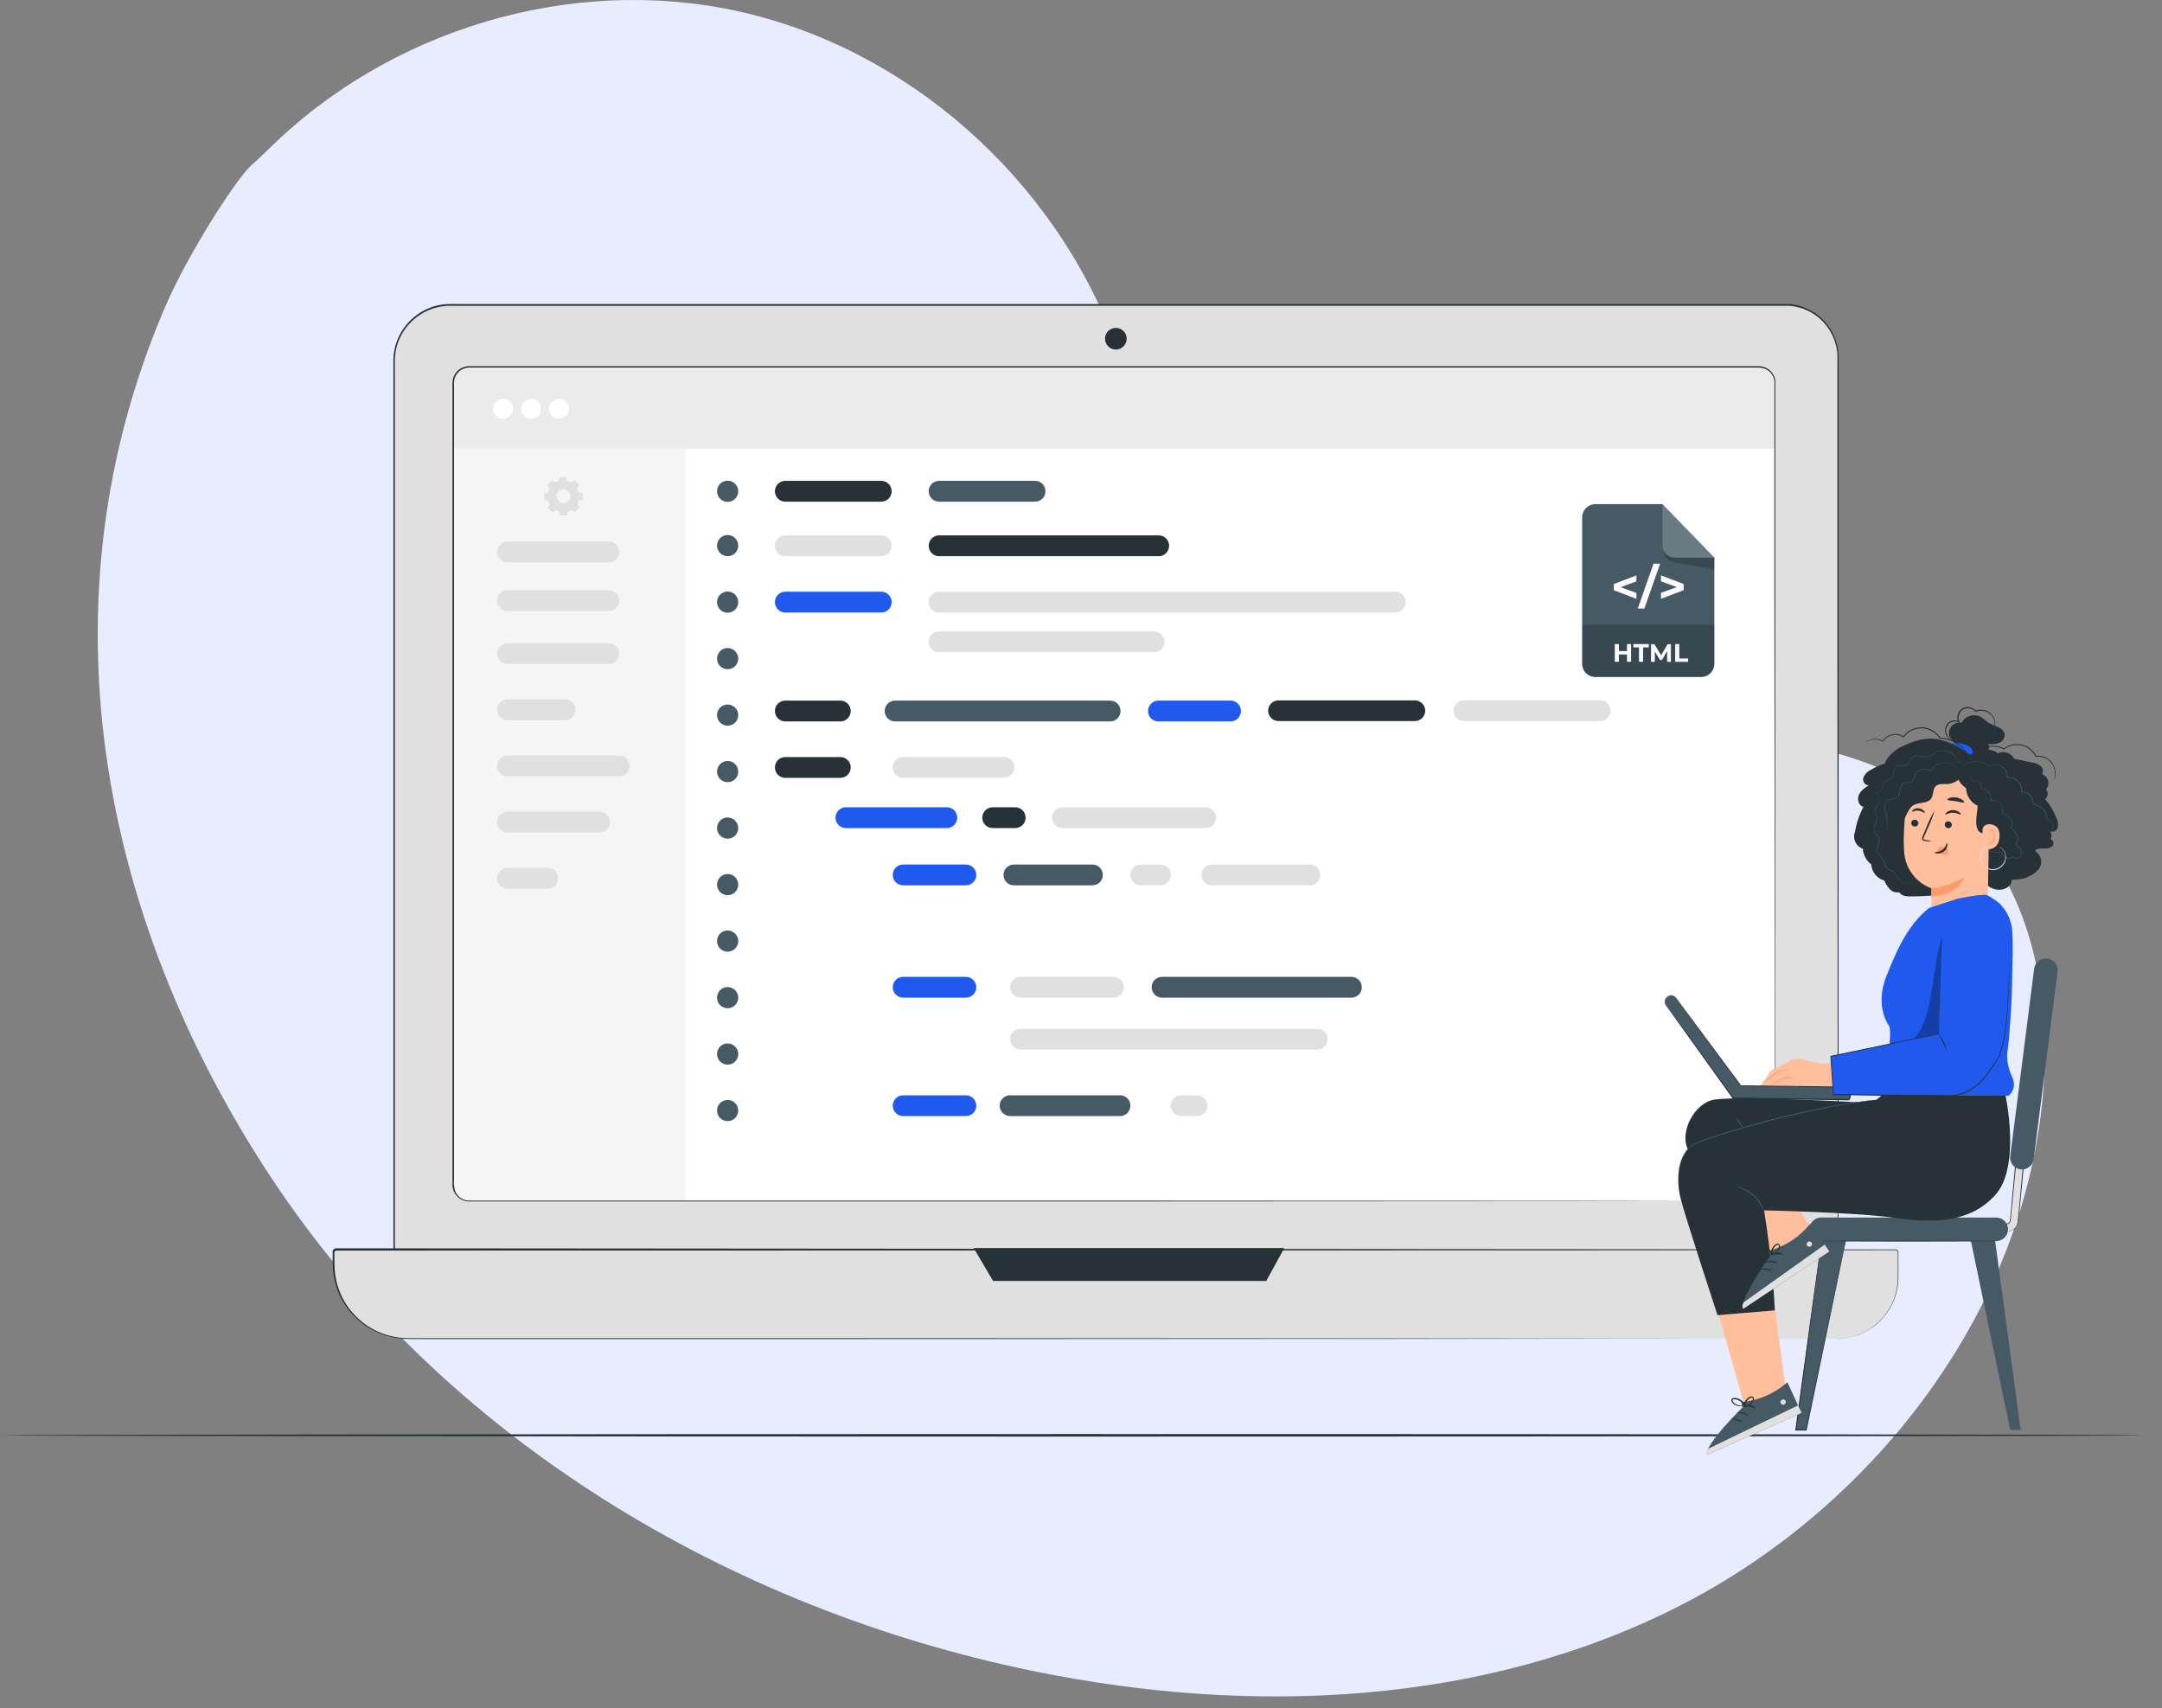 <svg width="100" height="79" viewBox="0 0 100 79" fill="none" xmlns="http://www.w3.org/2000/svg">
<rect x="0" y="0" width="100" height="79" fill="#808080" stroke="none"/>
<path d="M7.614 14.251C1.863 27.691 4.495 42.239 12.496 54.398C20.497 66.558 33.813 74.435 47.813 77.295C57.806 79.342 68.562 78.924 77.688 74.274C86.814 69.624 94 60.263 94.55 49.796C94.762 45.843 93.94 41.647 91.374 38.689C87.279 33.974 80.288 33.808 74.146 34.004C68.003 34.2 61.018 34.05 56.902 29.357C53.739 25.748 53.273 20.517 51.609 15.971C48.776 8.248 41.941 2.216 34.08 0.508C26.403 -1.16 17.988 1.353 12.358 6.963C12.117 7.203 11.865 7.432 11.611 7.658C10.946 8.259 8.708 11.696 7.614 14.251Z" fill="#E7EDFF"/>
<path d="M99.064 66.388C99.064 66.419 76.886 66.445 49.534 66.445C22.182 66.445 0 66.412 0 66.388C0 66.364 22.173 66.329 49.534 66.329C76.895 66.329 99.064 66.349 99.064 66.388Z" fill="#263238"/>
<path d="M81.444 61.211H21.793C21.324 61.211 20.86 61.118 20.427 60.939C19.994 60.759 19.6 60.496 19.268 60.165C18.937 59.833 18.674 59.44 18.494 59.006C18.315 58.573 18.223 58.109 18.223 57.64V16.697C18.223 16.006 18.497 15.345 18.986 14.857C19.474 14.368 20.136 14.094 20.826 14.094H82.553C82.876 14.094 83.197 14.157 83.495 14.281C83.794 14.405 84.066 14.587 84.294 14.816C84.523 15.044 84.704 15.316 84.828 15.615C84.951 15.914 85.014 16.234 85.014 16.558V57.64C85.014 58.587 84.638 59.495 83.968 60.165C83.299 60.834 82.391 61.211 81.444 61.211Z" fill="#E0E0E0"/>
<path d="M81.445 61.211C81.445 61.211 81.492 61.211 81.59 61.201L81.769 61.191C81.84 61.191 81.924 61.169 82.016 61.157L82.171 61.133L82.334 61.09L82.514 61.044L82.702 60.974C82.844 60.921 82.983 60.859 83.118 60.789C83.19 60.752 83.26 60.704 83.336 60.66L83.448 60.591L83.547 60.514C84.292 59.969 84.794 59.154 84.945 58.244C84.955 58.178 84.966 58.11 84.975 58.042C84.984 57.974 84.984 57.904 84.989 57.835C84.998 57.694 85 57.55 84.998 57.405V56.497C84.998 55.873 84.998 55.208 84.998 54.504C84.998 48.872 84.998 40.724 84.987 30.655C84.987 28.138 84.987 25.504 84.987 22.752V18.545C84.987 18.188 84.987 17.829 84.987 17.463V16.927C84.987 16.746 84.987 16.564 84.987 16.385C84.961 16.022 84.854 15.67 84.674 15.355C84.494 15.039 84.246 14.768 83.948 14.56C83.643 14.351 83.295 14.215 82.929 14.163C82.885 14.163 82.84 14.148 82.793 14.143H82.654C82.563 14.143 82.469 14.143 82.375 14.143H65.141H21.83H21.11C20.991 14.143 20.869 14.143 20.751 14.143L20.575 14.152L20.399 14.178C20.34 14.185 20.282 14.197 20.226 14.214C20.169 14.228 20.112 14.242 20.055 14.259C19.943 14.296 19.833 14.34 19.727 14.39C19.514 14.49 19.316 14.62 19.14 14.776C18.961 14.931 18.805 15.109 18.676 15.306C18.549 15.504 18.448 15.717 18.375 15.94C18.308 16.165 18.27 16.397 18.262 16.632C18.255 16.867 18.262 17.106 18.262 17.343V22.996C18.262 26.737 18.262 30.42 18.262 34.046C18.262 41.292 18.262 48.28 18.262 54.938V57.417C18.262 57.625 18.262 57.827 18.284 58.035L18.329 58.335C18.349 58.436 18.378 58.533 18.401 58.63C18.514 59.018 18.692 59.383 18.927 59.712C19.395 60.367 20.074 60.842 20.85 61.058C20.946 61.079 21.04 61.112 21.139 61.126L21.431 61.17C21.629 61.181 21.825 61.194 22.024 61.191H32.387H48.857L72.704 61.201H79.193L72.704 61.209L48.857 61.221H32.387H23.211H22.024C21.827 61.221 21.626 61.214 21.425 61.201L21.128 61.178C21.028 61.164 20.932 61.13 20.835 61.109C20.242 60.944 19.702 60.63 19.266 60.197C18.829 59.764 18.51 59.227 18.34 58.637C18.315 58.536 18.284 58.437 18.265 58.337L18.218 58.028C18.204 57.821 18.193 57.614 18.196 57.41V54.932C18.196 48.274 18.196 41.286 18.196 34.04V17.337C18.196 17.099 18.196 16.864 18.196 16.624C18.207 16.139 18.355 15.666 18.622 15.26C18.754 15.057 18.914 14.873 19.097 14.715C19.277 14.555 19.479 14.421 19.696 14.318C19.805 14.265 19.918 14.219 20.033 14.182C20.092 14.165 20.15 14.151 20.209 14.135C20.267 14.118 20.326 14.106 20.387 14.1C20.447 14.09 20.507 14.08 20.567 14.073L20.75 14.064C20.872 14.055 20.989 14.064 21.11 14.064H21.83H65.141H82.367C82.461 14.064 82.554 14.064 82.65 14.064H82.792C82.838 14.064 82.885 14.076 82.931 14.083C83.489 14.167 84.002 14.44 84.385 14.855C84.767 15.271 84.997 15.804 85.035 16.368C85.049 16.552 85.035 16.732 85.044 16.913V18.531C85.044 19.96 85.044 21.362 85.044 22.735C85.044 25.484 85.044 28.118 85.044 30.638C85.044 40.707 85.035 48.855 85.032 54.487C85.032 55.191 85.032 55.855 85.032 56.48C85.032 56.789 85.032 57.098 85.032 57.385C85.032 57.53 85.032 57.674 85.023 57.815C85.023 57.886 85.023 57.955 85.009 58.025C84.995 58.094 84.987 58.161 84.978 58.227C84.825 59.147 84.316 59.969 83.56 60.514L83.45 60.596L83.337 60.665C83.261 60.71 83.19 60.758 83.118 60.793C82.983 60.864 82.843 60.925 82.701 60.979L82.511 61.047L82.33 61.093L82.166 61.135L82.011 61.158C81.917 61.17 81.835 61.187 81.764 61.191L81.585 61.198L81.445 61.211Z" fill="#263238"/>
<path d="M84.945 61.928H18.881C17.966 61.928 17.088 61.564 16.441 60.916C15.793 60.269 15.43 59.391 15.43 58.476V57.938C15.43 57.903 15.444 57.869 15.469 57.844C15.493 57.819 15.527 57.805 15.563 57.805H87.66C87.677 57.805 87.695 57.808 87.711 57.815C87.727 57.822 87.742 57.831 87.754 57.844C87.766 57.856 87.776 57.871 87.783 57.887C87.789 57.903 87.793 57.921 87.792 57.938V59.078C87.792 59.834 87.493 60.558 86.959 61.093C86.425 61.627 85.7 61.927 84.945 61.928Z" fill="#E0E0E0"/>
<path d="M84.946 61.928H85.043C85.14 61.926 85.236 61.918 85.331 61.903C85.987 61.81 86.591 61.491 87.038 61C87.265 60.752 87.446 60.465 87.574 60.154C87.719 59.788 87.79 59.397 87.781 59.004V58.351C87.781 58.238 87.781 58.125 87.781 58.009C87.781 57.951 87.781 57.893 87.744 57.855C87.707 57.816 87.645 57.822 87.59 57.822L71.496 57.832L18.414 57.842H15.567C15.552 57.842 15.537 57.844 15.523 57.85C15.51 57.856 15.498 57.864 15.488 57.875C15.479 57.886 15.472 57.899 15.468 57.913C15.465 57.95 15.465 57.987 15.468 58.023V58.264C15.468 58.419 15.468 58.584 15.482 58.742C15.504 59.059 15.572 59.371 15.684 59.669C15.79 59.966 15.94 60.245 16.131 60.497C16.503 61.005 17.008 61.4 17.591 61.64C17.881 61.756 18.184 61.834 18.494 61.872C18.803 61.901 19.113 61.895 19.431 61.895H24.993H39.087L62.951 61.903L79.039 61.915H83.413H84.552H84.94C84.94 61.915 84.808 61.915 84.552 61.915H83.413H79.039L62.951 61.928L39.087 61.935H19.429C19.12 61.935 18.802 61.935 18.484 61.91C18.166 61.873 17.854 61.794 17.557 61.674C16.962 61.429 16.446 61.025 16.066 60.506C15.97 60.377 15.883 60.242 15.805 60.101C15.73 59.958 15.665 59.811 15.608 59.659C15.495 59.357 15.425 59.039 15.401 58.717C15.392 58.562 15.384 58.394 15.387 58.235V57.994C15.384 57.951 15.384 57.908 15.387 57.866C15.394 57.84 15.406 57.817 15.423 57.798C15.44 57.778 15.461 57.763 15.485 57.753C15.508 57.743 15.533 57.738 15.557 57.739H18.4L71.496 57.779L87.585 57.79H87.676C87.708 57.793 87.739 57.807 87.763 57.828C87.787 57.85 87.803 57.88 87.807 57.912C87.81 57.942 87.81 57.972 87.807 58.002V58.995C87.814 59.391 87.742 59.785 87.594 60.152C87.465 60.466 87.281 60.754 87.052 61.004C86.864 61.212 86.644 61.389 86.401 61.53C86.075 61.728 85.711 61.854 85.332 61.9C85.237 61.914 85.14 61.922 85.043 61.923L84.946 61.928Z" fill="#263238"/>
<path d="M81.347 16.972H21.704C21.294 16.972 20.961 17.305 20.961 17.715V54.822C20.961 55.232 21.294 55.565 21.704 55.565H81.347C81.757 55.565 82.09 55.232 82.09 54.822V17.715C82.09 17.305 81.757 16.972 81.347 16.972Z" fill="white"/>
<path d="M45.035 57.725L45.933 59.248H58.57L59.402 57.725H45.035Z" fill="#263238"/>
<path d="M51.612 16.167C51.888 16.167 52.112 15.943 52.112 15.666C52.112 15.39 51.888 15.166 51.612 15.166C51.335 15.166 51.111 15.39 51.111 15.666C51.111 15.943 51.335 16.167 51.612 16.167Z" fill="#263238"/>
<path d="M20.961 20.753H31.711V55.57H21.775C21.559 55.57 21.352 55.484 21.199 55.331C21.047 55.178 20.961 54.971 20.961 54.755V20.753Z" fill="#F5F5F5"/>
<path d="M25.68 22.324C25.736 22.29 25.796 22.264 25.859 22.247L25.896 22.069H26.196L26.238 22.245C26.301 22.26 26.363 22.284 26.42 22.316L26.574 22.217L26.789 22.424L26.696 22.579C26.73 22.634 26.756 22.694 26.774 22.756L26.951 22.794V23.093L26.775 23.137C26.76 23.2 26.736 23.261 26.704 23.317L26.803 23.472L26.596 23.688L26.442 23.594C26.386 23.628 26.325 23.654 26.262 23.671L26.225 23.849H25.925L25.882 23.674C25.819 23.658 25.758 23.634 25.701 23.602L25.547 23.702L25.331 23.493L25.425 23.339C25.391 23.283 25.365 23.223 25.348 23.16L25.17 23.123V22.823L25.345 22.781C25.36 22.717 25.385 22.656 25.417 22.599L25.317 22.444L25.525 22.23L25.68 22.322V22.324ZM25.834 22.724C25.79 22.77 25.761 22.828 25.75 22.89C25.738 22.953 25.746 23.017 25.772 23.076C25.797 23.134 25.839 23.183 25.893 23.217C25.947 23.252 26.009 23.269 26.073 23.268C26.136 23.267 26.198 23.247 26.25 23.21C26.302 23.174 26.342 23.123 26.365 23.064C26.389 23.004 26.394 22.939 26.38 22.878C26.366 22.815 26.334 22.759 26.288 22.715C26.227 22.657 26.146 22.625 26.062 22.627C25.978 22.629 25.898 22.664 25.839 22.724H25.834Z" fill="#E0E0E0"/>
<path d="M28.164 30.713H23.477C23.349 30.713 23.227 30.662 23.137 30.572C23.047 30.481 22.996 30.359 22.996 30.231C22.996 30.104 23.047 29.981 23.137 29.891C23.227 29.801 23.349 29.75 23.477 29.749H28.164C28.292 29.75 28.414 29.801 28.504 29.891C28.594 29.981 28.645 30.104 28.645 30.231C28.645 30.359 28.594 30.481 28.504 30.572C28.414 30.662 28.292 30.713 28.164 30.713Z" fill="#E0E0E0"/>
<path d="M28.164 28.26H23.477C23.349 28.259 23.227 28.209 23.137 28.118C23.047 28.028 22.996 27.905 22.996 27.778C22.996 27.65 23.047 27.528 23.137 27.438C23.227 27.347 23.349 27.296 23.477 27.296H28.164C28.292 27.296 28.414 27.347 28.504 27.438C28.594 27.528 28.645 27.65 28.645 27.778C28.645 27.905 28.594 28.028 28.504 28.118C28.414 28.209 28.292 28.259 28.164 28.26Z" fill="#E0E0E0"/>
<path d="M28.164 26.015H23.477C23.349 26.015 23.227 25.963 23.137 25.873C23.047 25.783 22.996 25.66 22.996 25.533C22.996 25.405 23.047 25.283 23.137 25.193C23.227 25.102 23.349 25.051 23.477 25.051H28.164C28.292 25.051 28.414 25.102 28.504 25.193C28.594 25.283 28.645 25.405 28.645 25.533C28.645 25.66 28.594 25.783 28.504 25.873C28.414 25.963 28.292 26.015 28.164 26.015Z" fill="#E0E0E0"/>
<path d="M40.763 23.204H36.322C36.195 23.204 36.072 23.153 35.982 23.063C35.892 22.972 35.842 22.85 35.842 22.723C35.842 22.595 35.892 22.473 35.982 22.382C36.072 22.292 36.195 22.241 36.322 22.24H40.763C40.89 22.241 41.013 22.292 41.103 22.382C41.193 22.473 41.243 22.595 41.243 22.723C41.243 22.85 41.193 22.972 41.103 23.063C41.013 23.153 40.89 23.204 40.763 23.204Z" fill="#263238"/>
<path d="M40.763 25.726H36.322C36.195 25.726 36.072 25.675 35.982 25.584C35.892 25.494 35.842 25.372 35.842 25.244C35.842 25.116 35.892 24.994 35.982 24.904C36.072 24.813 36.195 24.762 36.322 24.762H40.763C40.89 24.762 41.013 24.813 41.103 24.904C41.193 24.994 41.243 25.116 41.243 25.244C41.243 25.372 41.193 25.494 41.103 25.584C41.013 25.675 40.89 25.726 40.763 25.726Z" fill="#E0E0E0"/>
<path d="M40.763 28.331H36.322C36.195 28.331 36.072 28.279 35.982 28.189C35.892 28.099 35.842 27.976 35.842 27.849C35.842 27.786 35.854 27.723 35.878 27.665C35.903 27.607 35.938 27.554 35.983 27.509C36.027 27.465 36.08 27.429 36.138 27.405C36.197 27.381 36.259 27.368 36.322 27.368H40.763C40.89 27.368 41.012 27.419 41.102 27.509C41.193 27.599 41.243 27.721 41.243 27.849C41.243 27.976 41.193 28.099 41.103 28.189C41.013 28.279 40.89 28.331 40.763 28.331Z" fill="#2059EE"/>
<path d="M38.868 33.368H36.322C36.259 33.368 36.197 33.355 36.138 33.331C36.08 33.307 36.027 33.272 35.983 33.227C35.938 33.182 35.903 33.129 35.878 33.071C35.854 33.013 35.842 32.95 35.842 32.887C35.842 32.824 35.854 32.761 35.878 32.703C35.902 32.644 35.937 32.591 35.982 32.546C36.027 32.502 36.08 32.466 36.138 32.442C36.197 32.418 36.259 32.405 36.322 32.405H38.868C38.996 32.405 39.119 32.456 39.209 32.546C39.3 32.637 39.35 32.759 39.35 32.887C39.35 33.015 39.299 33.137 39.209 33.227C39.118 33.317 38.996 33.368 38.868 33.368Z" fill="#263238"/>
<path d="M38.868 35.979H36.322C36.259 35.979 36.197 35.966 36.138 35.942C36.08 35.918 36.027 35.883 35.983 35.838C35.938 35.793 35.903 35.74 35.878 35.682C35.854 35.624 35.842 35.561 35.842 35.498C35.842 35.435 35.854 35.372 35.878 35.314C35.902 35.255 35.937 35.202 35.982 35.157C36.027 35.113 36.08 35.077 36.138 35.053C36.197 35.029 36.259 35.016 36.322 35.016H38.868C38.996 35.016 39.119 35.067 39.209 35.157C39.3 35.248 39.35 35.37 39.35 35.498C39.35 35.626 39.299 35.748 39.209 35.838C39.118 35.928 38.996 35.979 38.868 35.979Z" fill="#263238"/>
<path d="M46.433 35.979H41.766C41.638 35.979 41.516 35.928 41.426 35.838C41.336 35.748 41.285 35.626 41.285 35.498C41.285 35.435 41.297 35.372 41.321 35.314C41.345 35.255 41.381 35.202 41.425 35.157C41.47 35.113 41.523 35.077 41.581 35.053C41.64 35.029 41.702 35.016 41.766 35.016H46.433C46.496 35.016 46.559 35.028 46.618 35.053C46.676 35.077 46.73 35.112 46.775 35.157C46.819 35.202 46.855 35.255 46.879 35.314C46.903 35.372 46.915 35.435 46.915 35.498C46.915 35.562 46.903 35.624 46.879 35.682C46.854 35.741 46.819 35.794 46.774 35.839C46.729 35.883 46.676 35.919 46.617 35.943C46.559 35.967 46.496 35.979 46.433 35.979Z" fill="#E0E0E0"/>
<path d="M43.794 38.301H39.127C38.999 38.301 38.876 38.25 38.786 38.16C38.695 38.069 38.645 37.947 38.645 37.819C38.645 37.691 38.696 37.569 38.786 37.479C38.877 37.389 38.999 37.338 39.127 37.338H43.794C43.857 37.338 43.92 37.351 43.978 37.375C44.036 37.399 44.089 37.434 44.134 37.479C44.178 37.524 44.214 37.577 44.238 37.635C44.262 37.693 44.275 37.756 44.275 37.819C44.275 37.882 44.263 37.945 44.239 38.003C44.214 38.062 44.179 38.115 44.134 38.16C44.09 38.205 44.037 38.24 43.978 38.264C43.92 38.288 43.857 38.301 43.794 38.301Z" fill="#2059EE"/>
<path d="M44.677 39.987H41.773C41.508 39.987 41.293 40.202 41.293 40.467V40.469C41.293 40.734 41.508 40.949 41.773 40.949H44.677C44.942 40.949 45.157 40.734 45.157 40.469V40.467C45.157 40.202 44.942 39.987 44.677 39.987Z" fill="#2059EE"/>
<path d="M44.675 46.145H41.775C41.647 46.145 41.525 46.094 41.434 46.004C41.344 45.913 41.293 45.791 41.293 45.663C41.293 45.535 41.344 45.413 41.434 45.322C41.525 45.232 41.647 45.181 41.775 45.181H44.675C44.803 45.181 44.925 45.232 45.016 45.322C45.106 45.413 45.157 45.535 45.157 45.663C45.157 45.791 45.106 45.913 45.016 46.004C44.925 46.094 44.803 46.145 44.675 46.145Z" fill="#2059EE"/>
<path d="M44.675 51.622H41.775C41.647 51.622 41.525 51.571 41.434 51.481C41.344 51.391 41.293 51.268 41.293 51.14C41.293 51.013 41.344 50.89 41.435 50.8C41.525 50.71 41.647 50.66 41.775 50.66H44.675C44.803 50.66 44.925 50.71 45.015 50.8C45.106 50.89 45.157 51.013 45.157 51.14C45.157 51.268 45.106 51.391 45.016 51.481C44.925 51.571 44.803 51.622 44.675 51.622Z" fill="#2059EE"/>
<path d="M51.805 51.622H46.72C46.593 51.622 46.47 51.571 46.38 51.481C46.289 51.391 46.238 51.268 46.238 51.14C46.239 51.013 46.29 50.89 46.38 50.8C46.47 50.71 46.593 50.66 46.72 50.66H51.805C51.932 50.66 52.055 50.71 52.145 50.8C52.235 50.891 52.285 51.013 52.285 51.14C52.286 51.203 52.273 51.266 52.249 51.325C52.225 51.383 52.19 51.436 52.145 51.481C52.101 51.526 52.048 51.561 51.989 51.585C51.931 51.61 51.868 51.622 51.805 51.622Z" fill="#455A64"/>
<path d="M55.363 51.622H54.63C54.503 51.622 54.38 51.571 54.29 51.481C54.199 51.391 54.148 51.268 54.148 51.14C54.149 51.013 54.2 50.89 54.29 50.8C54.38 50.71 54.503 50.66 54.63 50.66H55.363C55.49 50.66 55.613 50.71 55.703 50.8C55.794 50.89 55.844 51.013 55.845 51.14C55.845 51.268 55.794 51.391 55.704 51.481C55.613 51.571 55.491 51.622 55.363 51.622Z" fill="#E0E0E0"/>
<path d="M51.5 46.145H47.203C47.076 46.145 46.953 46.094 46.863 46.003C46.773 45.913 46.723 45.791 46.723 45.663C46.723 45.535 46.773 45.413 46.863 45.323C46.953 45.232 47.076 45.181 47.203 45.181H51.5C51.628 45.181 51.75 45.232 51.841 45.322C51.931 45.413 51.982 45.535 51.982 45.663C51.982 45.791 51.931 45.913 51.841 46.004C51.75 46.094 51.628 46.145 51.5 46.145Z" fill="#E0E0E0"/>
<path d="M60.923 48.546H47.203C47.076 48.546 46.953 48.495 46.863 48.405C46.773 48.315 46.723 48.193 46.723 48.066C46.723 47.938 46.773 47.816 46.863 47.725C46.953 47.635 47.076 47.584 47.203 47.584H60.923C61.051 47.584 61.173 47.634 61.264 47.725C61.354 47.815 61.405 47.938 61.405 48.066C61.405 48.193 61.354 48.315 61.263 48.405C61.173 48.495 61.051 48.546 60.923 48.546Z" fill="#E0E0E0"/>
<path d="M62.508 46.145H53.748C53.62 46.145 53.498 46.094 53.408 46.003C53.318 45.913 53.268 45.791 53.268 45.663C53.268 45.535 53.318 45.413 53.408 45.323C53.498 45.232 53.62 45.181 53.748 45.181H62.508C62.636 45.181 62.758 45.232 62.848 45.323C62.938 45.413 62.989 45.535 62.989 45.663C62.989 45.791 62.938 45.913 62.848 46.003C62.758 46.094 62.636 46.145 62.508 46.145Z" fill="#455A64"/>
<path d="M50.527 39.987H46.897C46.631 39.987 46.416 40.202 46.416 40.467V40.469C46.416 40.734 46.631 40.949 46.897 40.949H50.527C50.793 40.949 51.008 40.734 51.008 40.469V40.467C51.008 40.202 50.793 39.987 50.527 39.987Z" fill="#455A64"/>
<path d="M53.672 39.987H52.768C52.502 39.987 52.287 40.202 52.287 40.467V40.469C52.287 40.734 52.502 40.949 52.768 40.949H53.672C53.937 40.949 54.152 40.734 54.152 40.469V40.467C54.152 40.202 53.937 39.987 53.672 39.987Z" fill="#E0E0E0"/>
<path d="M60.59 39.987H56.051C55.785 39.987 55.57 40.202 55.57 40.467V40.469C55.57 40.734 55.785 40.949 56.051 40.949H60.59C60.855 40.949 61.071 40.734 61.071 40.469V40.467C61.071 40.202 60.855 39.987 60.59 39.987Z" fill="#E0E0E0"/>
<path d="M46.955 38.301H45.916C45.788 38.301 45.665 38.25 45.575 38.16C45.484 38.069 45.434 37.947 45.434 37.819C45.434 37.691 45.485 37.569 45.575 37.479C45.666 37.389 45.788 37.338 45.916 37.338H46.955C47.083 37.338 47.205 37.389 47.296 37.479C47.386 37.569 47.437 37.691 47.438 37.819C47.438 37.947 47.387 38.069 47.296 38.16C47.206 38.25 47.083 38.301 46.955 38.301Z" fill="#263238"/>
<path d="M55.766 38.301H49.144C49.016 38.301 48.894 38.25 48.803 38.16C48.713 38.069 48.662 37.947 48.662 37.819C48.663 37.691 48.714 37.569 48.804 37.479C48.894 37.389 49.017 37.338 49.144 37.338H55.766C55.894 37.338 56.016 37.389 56.106 37.479C56.197 37.569 56.248 37.691 56.248 37.819C56.248 37.947 56.197 38.069 56.107 38.16C56.017 38.25 55.894 38.301 55.766 38.301Z" fill="#E0E0E0"/>
<path d="M47.876 23.204H43.436C43.308 23.204 43.186 23.153 43.096 23.063C43.006 22.972 42.955 22.85 42.955 22.723C42.955 22.595 43.006 22.473 43.096 22.382C43.186 22.292 43.308 22.241 43.436 22.24H47.876C48.004 22.241 48.126 22.292 48.216 22.382C48.306 22.473 48.356 22.595 48.356 22.723C48.356 22.85 48.306 22.972 48.216 23.063C48.126 23.153 48.004 23.204 47.876 23.204Z" fill="#455A64"/>
<path d="M53.596 25.726H43.436C43.308 25.726 43.186 25.675 43.096 25.584C43.006 25.494 42.955 25.372 42.955 25.244C42.955 25.116 43.006 24.994 43.096 24.904C43.186 24.813 43.308 24.762 43.436 24.762H53.596C53.723 24.762 53.846 24.813 53.935 24.904C54.026 24.994 54.076 25.116 54.076 25.244C54.076 25.372 54.026 25.494 53.935 25.584C53.846 25.675 53.723 25.726 53.596 25.726Z" fill="#263238"/>
<path d="M64.533 28.331H43.436C43.308 28.331 43.186 28.279 43.096 28.189C43.006 28.099 42.955 27.976 42.955 27.849C42.955 27.721 43.006 27.599 43.096 27.509C43.186 27.419 43.308 27.368 43.436 27.368H64.533C64.66 27.368 64.782 27.419 64.873 27.509C64.963 27.599 65.013 27.721 65.013 27.849C65.013 27.976 64.963 28.099 64.873 28.189C64.783 28.279 64.66 28.331 64.533 28.331Z" fill="#E0E0E0"/>
<path d="M53.384 30.166H43.436C43.308 30.166 43.186 30.115 43.096 30.025C43.006 29.934 42.955 29.812 42.955 29.684C42.955 29.557 43.006 29.434 43.096 29.344C43.186 29.254 43.308 29.203 43.436 29.202H53.384C53.512 29.203 53.634 29.254 53.724 29.344C53.814 29.434 53.864 29.557 53.864 29.684C53.864 29.812 53.814 29.934 53.724 30.025C53.634 30.115 53.512 30.166 53.384 30.166Z" fill="#E0E0E0"/>
<path d="M51.349 33.368H41.4C41.273 33.368 41.151 33.317 41.061 33.227C40.971 33.137 40.92 33.015 40.92 32.887C40.92 32.824 40.932 32.761 40.956 32.703C40.98 32.644 41.016 32.591 41.06 32.546C41.105 32.502 41.158 32.466 41.216 32.442C41.275 32.418 41.337 32.405 41.4 32.405H51.349C51.412 32.405 51.475 32.418 51.533 32.442C51.592 32.466 51.645 32.502 51.689 32.546C51.734 32.591 51.769 32.644 51.793 32.703C51.817 32.761 51.83 32.824 51.829 32.887C51.829 32.95 51.817 33.013 51.793 33.071C51.769 33.129 51.733 33.182 51.689 33.227C51.644 33.272 51.591 33.307 51.533 33.331C51.474 33.355 51.412 33.368 51.349 33.368Z" fill="#455A64"/>
<path d="M56.916 33.368H53.582C53.454 33.368 53.332 33.317 53.241 33.227C53.151 33.137 53.1 33.015 53.1 32.887C53.1 32.759 53.15 32.637 53.241 32.546C53.331 32.456 53.454 32.405 53.582 32.405H56.916C57.044 32.405 57.166 32.456 57.257 32.546C57.347 32.637 57.398 32.759 57.398 32.887C57.398 33.015 57.346 33.137 57.256 33.227C57.166 33.317 57.043 33.368 56.916 33.368Z" fill="#2059EE"/>
<path d="M65.44 33.352H59.136C59.008 33.352 58.886 33.301 58.795 33.211C58.705 33.121 58.654 32.998 58.654 32.87C58.656 32.743 58.707 32.622 58.798 32.533C58.888 32.444 59.01 32.394 59.136 32.394H65.44C65.568 32.394 65.69 32.445 65.78 32.535C65.871 32.625 65.922 32.747 65.922 32.875C65.921 33.002 65.87 33.123 65.779 33.213C65.689 33.302 65.567 33.352 65.44 33.352Z" fill="#263238"/>
<path d="M74.01 33.352H67.711C67.648 33.352 67.585 33.34 67.527 33.316C67.468 33.291 67.415 33.256 67.371 33.211C67.326 33.166 67.291 33.113 67.267 33.055C67.243 32.996 67.23 32.933 67.231 32.87C67.231 32.807 67.243 32.745 67.267 32.686C67.291 32.628 67.327 32.575 67.371 32.53C67.416 32.486 67.469 32.45 67.527 32.426C67.585 32.402 67.648 32.39 67.711 32.39H74.01C74.138 32.39 74.26 32.44 74.35 32.53C74.441 32.62 74.492 32.743 74.492 32.87C74.492 32.998 74.441 33.121 74.351 33.211C74.26 33.301 74.138 33.352 74.01 33.352Z" fill="#E0E0E0"/>
<path d="M26.134 33.31H23.477C23.349 33.31 23.227 33.259 23.137 33.169C23.047 33.078 22.996 32.956 22.996 32.828C22.996 32.701 23.047 32.578 23.137 32.488C23.227 32.398 23.349 32.347 23.477 32.346H26.134C26.262 32.346 26.384 32.397 26.475 32.488C26.565 32.578 26.616 32.701 26.616 32.828C26.616 32.956 26.565 33.079 26.475 33.169C26.384 33.26 26.262 33.31 26.134 33.31Z" fill="#E0E0E0"/>
<path d="M25.338 41.102H23.477C23.413 41.102 23.351 41.09 23.292 41.065C23.234 41.041 23.181 41.006 23.136 40.961C23.092 40.916 23.056 40.863 23.032 40.804C23.008 40.746 22.996 40.683 22.996 40.62C22.996 40.557 23.009 40.494 23.033 40.436C23.057 40.378 23.092 40.325 23.137 40.28C23.181 40.236 23.234 40.2 23.293 40.176C23.351 40.152 23.413 40.139 23.477 40.139H25.338C25.466 40.139 25.588 40.19 25.679 40.28C25.769 40.37 25.82 40.492 25.82 40.62C25.82 40.748 25.77 40.87 25.679 40.961C25.589 41.051 25.466 41.102 25.338 41.102Z" fill="#E0E0E0"/>
<path d="M28.645 35.908H23.477C23.349 35.907 23.227 35.856 23.137 35.766C23.047 35.676 22.996 35.553 22.996 35.426C22.996 35.298 23.047 35.176 23.137 35.085C23.227 34.995 23.349 34.944 23.477 34.944H28.645C28.773 34.944 28.895 34.994 28.986 35.085C29.076 35.175 29.127 35.298 29.127 35.426C29.127 35.553 29.076 35.676 28.986 35.767C28.895 35.857 28.773 35.908 28.645 35.908Z" fill="#E0E0E0"/>
<path d="M27.738 38.505H23.477C23.349 38.505 23.227 38.453 23.137 38.363C23.047 38.273 22.996 38.15 22.996 38.023C22.996 37.96 23.009 37.897 23.033 37.839C23.057 37.781 23.092 37.728 23.137 37.683C23.181 37.639 23.234 37.603 23.293 37.579C23.351 37.555 23.413 37.542 23.477 37.542H27.738C27.801 37.542 27.864 37.554 27.922 37.578C27.981 37.602 28.034 37.638 28.078 37.682C28.123 37.727 28.159 37.78 28.183 37.839C28.207 37.897 28.22 37.96 28.22 38.023C28.22 38.151 28.169 38.273 28.079 38.364C27.988 38.454 27.866 38.505 27.738 38.505Z" fill="#E0E0E0"/>
<path d="M34.146 22.723C34.146 22.819 34.117 22.914 34.064 22.995C34.01 23.076 33.934 23.139 33.844 23.176C33.755 23.213 33.656 23.223 33.561 23.205C33.466 23.186 33.379 23.139 33.31 23.071C33.241 23.002 33.195 22.915 33.175 22.82C33.157 22.725 33.166 22.627 33.203 22.537C33.24 22.447 33.303 22.371 33.383 22.317C33.464 22.263 33.559 22.234 33.656 22.234C33.785 22.234 33.91 22.286 34.002 22.377C34.093 22.469 34.145 22.593 34.146 22.723Z" fill="#455A64"/>
<path d="M34.146 25.236C34.146 25.333 34.117 25.428 34.063 25.508C34.009 25.589 33.933 25.652 33.843 25.689C33.754 25.726 33.655 25.735 33.56 25.717C33.465 25.698 33.378 25.651 33.309 25.582C33.241 25.514 33.194 25.427 33.175 25.332C33.157 25.237 33.166 25.138 33.203 25.049C33.24 24.959 33.303 24.883 33.384 24.829C33.464 24.775 33.559 24.746 33.656 24.746C33.786 24.746 33.91 24.798 34.002 24.89C34.094 24.982 34.146 25.106 34.146 25.236Z" fill="#455A64"/>
<path d="M34.146 27.849C34.146 27.946 34.117 28.041 34.064 28.121C34.01 28.202 33.934 28.265 33.844 28.302C33.755 28.34 33.656 28.35 33.561 28.331C33.466 28.312 33.379 28.266 33.31 28.197C33.241 28.129 33.195 28.042 33.175 27.947C33.157 27.852 33.166 27.753 33.203 27.663C33.24 27.574 33.303 27.497 33.383 27.443C33.464 27.389 33.559 27.361 33.656 27.361C33.785 27.361 33.91 27.412 34.002 27.503C34.093 27.595 34.145 27.719 34.146 27.849Z" fill="#455A64"/>
<path d="M34.146 30.462C34.146 30.558 34.117 30.653 34.064 30.734C34.01 30.815 33.934 30.878 33.844 30.915C33.755 30.952 33.656 30.962 33.561 30.944C33.466 30.925 33.379 30.878 33.31 30.81C33.241 30.741 33.195 30.654 33.175 30.559C33.157 30.464 33.166 30.366 33.203 30.276C33.24 30.186 33.303 30.11 33.383 30.056C33.464 30.002 33.559 29.973 33.656 29.973C33.785 29.973 33.91 30.025 34.002 30.116C34.093 30.208 34.145 30.332 34.146 30.462Z" fill="#455A64"/>
<path d="M34.146 33.076C34.146 33.172 34.117 33.267 34.063 33.348C34.009 33.428 33.933 33.491 33.843 33.528C33.754 33.565 33.655 33.575 33.56 33.556C33.465 33.537 33.378 33.49 33.309 33.422C33.241 33.353 33.194 33.266 33.175 33.171C33.157 33.076 33.166 32.978 33.203 32.888C33.24 32.799 33.303 32.722 33.384 32.668C33.464 32.615 33.559 32.586 33.656 32.586C33.72 32.586 33.784 32.598 33.843 32.623C33.903 32.647 33.957 32.683 34.003 32.729C34.048 32.774 34.084 32.828 34.109 32.888C34.133 32.947 34.146 33.011 34.146 33.076Z" fill="#455A64"/>
<path d="M34.146 35.688C34.146 35.785 34.117 35.88 34.063 35.96C34.009 36.041 33.933 36.104 33.843 36.141C33.754 36.178 33.655 36.188 33.56 36.169C33.465 36.15 33.378 36.103 33.309 36.035C33.241 35.966 33.194 35.879 33.175 35.784C33.157 35.689 33.166 35.59 33.203 35.501C33.24 35.411 33.303 35.335 33.384 35.281C33.464 35.227 33.559 35.199 33.656 35.199C33.786 35.199 33.91 35.25 34.002 35.342C34.094 35.434 34.146 35.558 34.146 35.688Z" fill="#455A64"/>
<path d="M34.146 38.301C34.146 38.398 34.117 38.492 34.063 38.573C34.009 38.654 33.933 38.716 33.843 38.753C33.754 38.791 33.655 38.8 33.56 38.781C33.465 38.762 33.378 38.716 33.309 38.647C33.241 38.579 33.194 38.492 33.175 38.397C33.157 38.301 33.166 38.203 33.203 38.114C33.24 38.024 33.303 37.947 33.384 37.894C33.464 37.84 33.559 37.811 33.656 37.811C33.786 37.811 33.91 37.863 34.002 37.955C34.094 38.047 34.146 38.171 34.146 38.301Z" fill="#455A64"/>
<path d="M34.146 40.914C34.146 41.011 34.117 41.105 34.064 41.186C34.01 41.267 33.934 41.33 33.844 41.367C33.755 41.404 33.656 41.414 33.561 41.396C33.466 41.377 33.379 41.33 33.31 41.262C33.241 41.194 33.195 41.106 33.175 41.011C33.157 40.916 33.166 40.818 33.203 40.728C33.24 40.639 33.303 40.562 33.383 40.508C33.464 40.454 33.559 40.425 33.656 40.425C33.785 40.425 33.91 40.477 34.002 40.568C34.093 40.66 34.145 40.784 34.146 40.914Z" fill="#455A64"/>
<path d="M34.146 43.528C34.146 43.625 34.117 43.719 34.063 43.8C34.009 43.88 33.933 43.943 33.843 43.98C33.754 44.017 33.655 44.027 33.56 44.008C33.465 43.989 33.378 43.943 33.309 43.874C33.241 43.806 33.194 43.718 33.175 43.623C33.157 43.528 33.166 43.43 33.203 43.34C33.24 43.251 33.303 43.174 33.384 43.12C33.464 43.067 33.559 43.038 33.656 43.038C33.786 43.038 33.91 43.09 34.002 43.181C34.094 43.273 34.146 43.398 34.146 43.528Z" fill="#455A64"/>
<path d="M34.146 46.145C34.146 46.242 34.117 46.337 34.063 46.417C34.009 46.498 33.933 46.56 33.843 46.597C33.754 46.635 33.655 46.644 33.56 46.625C33.465 46.606 33.378 46.56 33.309 46.491C33.241 46.423 33.194 46.336 33.175 46.241C33.157 46.146 33.166 46.047 33.203 45.958C33.24 45.868 33.303 45.792 33.384 45.738C33.464 45.684 33.559 45.655 33.656 45.655C33.72 45.655 33.784 45.668 33.843 45.692C33.903 45.717 33.957 45.753 34.003 45.798C34.048 45.844 34.084 45.898 34.109 45.957C34.133 46.017 34.146 46.081 34.146 46.145Z" fill="#455A64"/>
<path d="M34.146 48.753C34.146 48.85 34.117 48.945 34.063 49.025C34.009 49.106 33.933 49.168 33.843 49.206C33.754 49.243 33.655 49.252 33.56 49.233C33.465 49.215 33.378 49.168 33.309 49.099C33.241 49.031 33.194 48.944 33.175 48.849C33.157 48.754 33.166 48.655 33.203 48.566C33.24 48.476 33.303 48.4 33.384 48.346C33.464 48.292 33.559 48.263 33.656 48.263C33.786 48.263 33.91 48.315 34.002 48.407C34.094 48.498 34.146 48.623 34.146 48.753Z" fill="#455A64"/>
<path d="M34.146 51.366C34.146 51.462 34.117 51.557 34.063 51.638C34.009 51.718 33.933 51.781 33.843 51.818C33.754 51.855 33.655 51.865 33.56 51.846C33.465 51.827 33.378 51.781 33.309 51.712C33.241 51.644 33.194 51.556 33.175 51.461C33.157 51.366 33.166 51.268 33.203 51.178C33.24 51.089 33.303 51.012 33.384 50.958C33.464 50.905 33.559 50.876 33.656 50.876C33.786 50.876 33.91 50.928 34.002 51.019C34.094 51.111 34.146 51.236 34.146 51.366Z" fill="#455A64"/>
<path d="M21.783 16.935H81.293C81.511 16.935 81.721 17.022 81.876 17.176C82.031 17.331 82.118 17.541 82.118 17.76V20.751H20.924V17.794C20.924 17.566 21.014 17.348 21.175 17.186C21.337 17.025 21.555 16.935 21.783 16.935Z" fill="#EBEBEB"/>
<path d="M81.347 55.57C81.39 55.568 81.432 55.564 81.474 55.557C81.6 55.535 81.718 55.482 81.817 55.403C81.897 55.336 81.963 55.253 82.009 55.159C82.055 55.065 82.08 54.962 82.083 54.857V53.986C82.083 52.665 82.083 50.718 82.083 48.212C82.083 43.197 82.083 35.942 82.072 26.977C82.072 24.736 82.072 22.391 82.072 19.941V17.845C82.077 17.768 82.077 17.691 82.072 17.615C82.05 17.464 81.981 17.325 81.874 17.216C81.767 17.107 81.628 17.035 81.477 17.012C81.4 17.002 81.322 16.998 81.244 17.001H77.103H60.273H21.709C21.608 17.001 21.507 17.023 21.414 17.065C21.322 17.107 21.239 17.169 21.172 17.245C21.105 17.322 21.055 17.412 21.026 17.51C21.001 17.61 20.992 17.715 20.999 17.819V26.678C20.999 30.009 20.999 33.289 20.999 36.518V46.014C20.999 47.565 20.999 49.1 20.999 50.618V54.561C20.981 54.741 20.999 54.924 21.053 55.097C21.104 55.22 21.19 55.327 21.299 55.403C21.408 55.48 21.537 55.525 21.671 55.531C21.76 55.531 21.855 55.531 21.946 55.531H29.499H37.669H52.333L73.567 55.543L79.34 55.551L73.567 55.559L52.333 55.57H37.669H21.94C21.847 55.57 21.757 55.57 21.662 55.57C21.565 55.565 21.47 55.542 21.382 55.502C21.204 55.42 21.064 55.274 20.988 55.094C20.95 55.004 20.93 54.908 20.928 54.811V50.616C20.928 49.099 20.928 47.564 20.928 46.012V36.517C20.928 33.29 20.928 30.01 20.928 26.676V17.825C20.921 17.715 20.932 17.604 20.96 17.497C20.989 17.389 21.041 17.289 21.115 17.205C21.189 17.12 21.28 17.052 21.382 17.006C21.484 16.959 21.595 16.935 21.708 16.935H60.272H77.102H81.23C81.311 16.932 81.391 16.936 81.471 16.946C81.634 16.971 81.784 17.048 81.9 17.166C82.016 17.283 82.091 17.434 82.115 17.598C82.121 17.677 82.121 17.757 82.115 17.837V19.924C82.115 22.37 82.115 24.715 82.115 26.96C82.115 35.922 82.106 43.183 82.103 48.195C82.103 50.701 82.103 52.648 82.103 53.969C82.103 54.298 82.103 54.587 82.103 54.84C82.098 55.012 82.034 55.176 81.921 55.305C81.808 55.434 81.654 55.52 81.485 55.548C81.453 55.554 81.421 55.557 81.389 55.557L81.347 55.57Z" fill="#263238"/>
<path d="M23.267 19.367C23.521 19.367 23.726 19.161 23.726 18.908C23.726 18.654 23.521 18.449 23.267 18.449C23.014 18.449 22.809 18.654 22.809 18.908C22.809 19.161 23.014 19.367 23.267 19.367Z" fill="white"/>
<path d="M24.562 19.367C24.816 19.367 25.021 19.161 25.021 18.908C25.021 18.654 24.816 18.449 24.562 18.449C24.309 18.449 24.104 18.654 24.104 18.908C24.104 19.161 24.309 19.367 24.562 19.367Z" fill="white"/>
<path d="M25.853 19.367C26.107 19.367 26.312 19.161 26.312 18.908C26.312 18.654 26.107 18.449 25.853 18.449C25.6 18.449 25.395 18.654 25.395 18.908C25.395 19.161 25.6 19.367 25.853 19.367Z" fill="white"/>
<path d="M78.684 31.313H73.793C73.631 31.313 73.475 31.248 73.359 31.133C73.244 31.018 73.18 30.862 73.18 30.699V23.932C73.18 23.769 73.244 23.613 73.359 23.498C73.475 23.383 73.631 23.318 73.793 23.318H76.895L79.295 25.793V30.702C79.294 30.864 79.23 31.019 79.115 31.134C79.001 31.248 78.846 31.312 78.684 31.313Z" fill="#455A64"/>
<g opacity="0.2">
<path d="M73.182 28.888H79.295V30.709C79.295 30.788 79.28 30.867 79.249 30.94C79.219 31.013 79.174 31.08 79.118 31.136C79.062 31.192 78.995 31.237 78.922 31.267C78.849 31.297 78.77 31.313 78.691 31.313H73.787C73.627 31.313 73.473 31.249 73.36 31.136C73.246 31.023 73.183 30.869 73.183 30.709V28.888H73.182Z" fill="black"/>
</g>
<g opacity="0.2">
<path d="M76.893 23.32V25.225C76.893 25.376 76.953 25.521 77.059 25.628C77.166 25.734 77.31 25.794 77.461 25.795H79.293L76.893 23.32Z" fill="white"/>
</g>
<g opacity="0.2">
<path d="M76.92 25.393C76.92 25.393 76.897 25.854 77.422 26.006C77.442 26.012 77.462 26.016 77.483 26.02C77.722 26.063 79.296 26.343 79.296 26.306V25.795H77.464C77.464 25.795 77.007 25.779 76.92 25.393Z" fill="black"/>
</g>
<path d="M75.691 26.89L74.958 27.159L75.691 27.426V27.701L74.643 27.299V27.013L75.691 26.614V26.89Z" fill="#FAFAFA"/>
<path d="M76.481 26.072H76.788L76.059 28.146H75.752L76.481 26.072Z" fill="#FAFAFA"/>
<path d="M77.876 27.011V27.299L76.826 27.698V27.421L77.561 27.154L76.826 26.89V26.612L77.876 27.011Z" fill="#FAFAFA"/>
<path d="M75.443 29.79V30.608H75.253V30.272H74.88V30.608H74.689V29.79H74.88V30.114H75.253V29.79H75.443Z" fill="#FAFAFA"/>
<path d="M75.808 29.945H75.547V29.79H76.263V29.945H76V30.611H75.81L75.808 29.945Z" fill="#FAFAFA"/>
<path d="M77.111 30.611V30.118L76.868 30.527H76.783L76.542 30.132V30.613H76.365V29.795H76.522L76.829 30.307L77.135 29.795H77.286V30.613L77.111 30.611Z" fill="#FAFAFA"/>
<path d="M77.484 29.79H77.673V30.457H78.082V30.611H77.481L77.484 29.79Z" fill="#FAFAFA"/>
<path d="M92.317 56.96H92.828C92.957 56.96 93.081 56.913 93.177 56.827C93.274 56.742 93.336 56.624 93.351 56.496C93.452 55.669 93.65 53.365 93.652 53.342L93.291 53.312C93.291 53.335 93.091 55.632 92.991 56.452C92.986 56.492 92.967 56.529 92.937 56.555C92.907 56.582 92.868 56.597 92.828 56.597H92.317V56.96Z" fill="#E0E0E0"/>
<path d="M92.318 56.96C92.318 56.96 92.318 56.953 92.318 56.939C92.318 56.925 92.318 56.898 92.318 56.87C92.318 56.805 92.318 56.714 92.318 56.597V56.589H92.6H92.764C92.793 56.591 92.822 56.591 92.851 56.589C92.88 56.583 92.906 56.568 92.927 56.547C92.949 56.526 92.963 56.498 92.969 56.468C92.969 56.436 92.969 56.401 92.978 56.367C92.978 56.297 92.992 56.224 92.998 56.15C93.012 56.001 93.026 55.841 93.041 55.674C93.104 55.001 93.179 54.194 93.262 53.317V53.289H93.284L93.552 53.312L93.646 53.319H93.668V53.341C93.549 54.566 93.441 55.669 93.363 56.47C93.355 56.563 93.324 56.652 93.272 56.729C93.22 56.806 93.15 56.869 93.067 56.911C92.999 56.945 92.925 56.964 92.849 56.967C92.78 56.967 92.721 56.967 92.66 56.967H92.404H92.338H92.406H92.661C92.795 56.98 92.929 56.959 93.053 56.907C93.131 56.866 93.198 56.806 93.246 56.732C93.295 56.658 93.323 56.574 93.33 56.486C93.405 55.683 93.508 54.58 93.622 53.356L93.642 53.379L93.548 53.372L93.28 53.349L93.304 53.328C93.219 54.205 93.141 55.013 93.075 55.685C93.058 55.853 93.043 56.012 93.027 56.161C93.027 56.236 93.013 56.308 93.006 56.377C93.006 56.413 93.006 56.446 92.995 56.48C92.988 56.516 92.971 56.548 92.946 56.574C92.921 56.598 92.89 56.614 92.856 56.622C92.825 56.625 92.794 56.625 92.763 56.622H92.595L92.318 56.607L92.325 56.598C92.325 56.713 92.325 56.802 92.325 56.866C92.325 56.895 92.325 56.918 92.325 56.936C92.325 56.954 92.318 56.959 92.318 56.96Z" fill="#263238"/>
<path d="M84.289 57.065L83.061 66.144H83.542L85.363 57.403L84.289 57.065Z" fill="#455A64"/>
<path d="M84.288 57.065L84.355 57.084L84.561 57.147L85.366 57.393H85.375V57.403C85.051 58.974 84.381 62.211 83.607 65.944L83.565 66.147V66.165H83.041V66.138C83.389 63.596 83.699 61.324 83.924 59.685C84.036 58.871 84.128 58.214 84.191 57.758C84.223 57.535 84.247 57.36 84.265 57.24C84.272 57.181 84.279 57.138 84.284 57.106C84.285 57.091 84.288 57.076 84.291 57.061C84.291 57.061 84.291 57.078 84.291 57.11C84.291 57.142 84.281 57.188 84.274 57.246C84.258 57.374 84.235 57.545 84.206 57.772C84.146 58.23 84.059 58.889 83.951 59.707C83.733 61.342 83.43 63.608 83.091 66.144L83.068 66.117H83.549L83.526 66.135C83.538 66.071 83.554 66.008 83.568 65.932C84.352 62.202 85.03 58.968 85.355 57.397L85.362 57.41L84.567 57.154L84.36 57.087L84.288 57.065Z" fill="#263238"/>
<path d="M84.235 57.403H92.333C92.477 57.403 92.615 57.346 92.717 57.245C92.819 57.144 92.878 57.006 92.879 56.862C92.879 56.717 92.821 56.578 92.719 56.476C92.617 56.373 92.478 56.316 92.333 56.316H84.235C84.09 56.316 83.951 56.373 83.849 56.476C83.746 56.578 83.689 56.717 83.689 56.862C83.69 57.006 83.748 57.144 83.851 57.245C83.953 57.346 84.091 57.403 84.235 57.403Z" fill="#455A64"/>
<path d="M94.064 53.613L95.169 44.945C95.188 44.801 95.148 44.656 95.06 44.541C94.971 44.427 94.841 44.352 94.697 44.333C94.626 44.324 94.554 44.329 94.484 44.348C94.415 44.367 94.35 44.399 94.293 44.443C94.237 44.487 94.189 44.542 94.153 44.604C94.118 44.667 94.095 44.736 94.086 44.807L92.981 53.475C92.972 53.546 92.977 53.619 92.995 53.688C93.014 53.757 93.047 53.822 93.091 53.879C93.135 53.936 93.189 53.983 93.252 54.019C93.314 54.054 93.383 54.077 93.454 54.086C93.598 54.104 93.743 54.065 93.857 53.976C93.972 53.887 94.046 53.757 94.064 53.613Z" fill="#455A64"/>
<path d="M92.236 57.065L93.463 66.144H92.983L91.162 57.403L92.236 57.065Z" fill="#455A64"/>
<path d="M84.166 57.403C84.166 57.392 86.019 57.382 88.305 57.382C90.591 57.382 92.445 57.392 92.445 57.403C92.445 57.415 90.592 57.425 88.305 57.425C86.018 57.425 84.166 57.416 84.166 57.403Z" fill="#263238"/>
<path d="M90.14 33.868C90.148 33.8 90.171 33.733 90.206 33.674C90.241 33.614 90.287 33.562 90.342 33.52C90.398 33.478 90.461 33.448 90.528 33.431C90.595 33.414 90.665 33.411 90.733 33.422C90.817 33.272 90.955 33.161 91.119 33.111C91.282 33.06 91.459 33.075 91.612 33.152C91.755 33.231 91.868 33.363 92.002 33.447C92.142 33.517 92.285 33.58 92.432 33.635C92.505 33.663 92.571 33.708 92.622 33.767C92.674 33.827 92.709 33.898 92.727 33.974C92.727 34.061 92.7 34.146 92.65 34.217C92.599 34.287 92.528 34.34 92.446 34.369C92.281 34.42 92.107 34.435 91.935 34.414C91.971 34.44 91.997 34.478 92.007 34.52C92.016 34.563 92.01 34.608 91.989 34.647C91.944 34.723 91.874 34.78 91.79 34.808C91.653 34.86 91.504 34.874 91.36 34.847C91.216 34.82 91.082 34.754 90.973 34.656L90.649 34.401C90.58 34.399 90.513 34.385 90.45 34.357C90.387 34.33 90.331 34.29 90.283 34.241C90.236 34.191 90.199 34.133 90.174 34.069C90.15 34.005 90.138 33.937 90.14 33.868Z" fill="#263238"/>
<path d="M90.952 34.953C90.984 34.981 91.024 34.997 91.067 34.997C91.109 34.997 91.15 34.981 91.181 34.953C91.211 34.923 91.232 34.885 91.242 34.844C91.252 34.803 91.25 34.76 91.237 34.72C91.209 34.64 91.154 34.572 91.081 34.528C91.009 34.484 90.931 34.451 90.849 34.43C90.725 34.39 90.596 34.366 90.466 34.357C90.42 34.352 90.373 34.358 90.33 34.374C90.308 34.382 90.288 34.395 90.274 34.413C90.259 34.431 90.25 34.453 90.247 34.476C90.247 34.541 90.298 34.592 90.35 34.63C90.545 34.776 90.752 34.905 90.97 35.013" fill="#2059EE"/>
<path d="M91.142 34.92C91.449 34.577 92.216 34.623 92.399 34.846C92.534 34.781 92.689 34.771 92.832 34.817C92.974 34.863 93.093 34.963 93.165 35.095L93.978 35.267C94.121 35.284 94.257 35.337 94.374 35.422C94.431 35.465 94.47 35.529 94.483 35.599C94.496 35.67 94.483 35.743 94.446 35.804C94.514 35.828 94.576 35.868 94.625 35.921C94.674 35.973 94.71 36.038 94.729 36.107C94.748 36.177 94.749 36.25 94.733 36.321C94.717 36.391 94.684 36.457 94.637 36.511C94.665 36.543 94.686 36.58 94.699 36.62C94.712 36.66 94.717 36.702 94.713 36.744C94.709 36.786 94.697 36.826 94.676 36.863C94.656 36.9 94.629 36.932 94.595 36.958C94.822 37.227 95.001 37.532 95.126 37.86C95.191 37.994 95.207 38.147 95.17 38.29C95.12 38.428 94.94 38.524 94.82 38.44C94.859 38.495 94.882 38.561 94.885 38.628C94.888 38.696 94.872 38.764 94.839 38.823C94.977 38.823 95.02 39.038 94.926 39.139C94.873 39.183 94.812 39.215 94.746 39.234C94.68 39.252 94.611 39.258 94.543 39.249C94.405 39.231 94.265 39.256 94.142 39.32C94.144 39.337 94.148 39.354 94.156 39.369C94.164 39.384 94.175 39.398 94.188 39.408C94.303 39.496 94.38 39.623 94.404 39.766C94.428 39.908 94.396 40.054 94.316 40.174L94.271 40.238C94.159 40.358 94.023 40.455 93.873 40.521C93.563 40.687 93.376 40.658 93.029 40.71C93.125 40.934 92.564 41.435 91.914 40.951C90.76 41.292 89.563 41.464 88.36 41.462C88.168 41.462 87.94 41.439 87.849 41.269C87.77 41.285 87.689 41.28 87.612 41.256C87.535 41.231 87.466 41.188 87.411 41.129C87.304 41.011 87.217 40.875 87.156 40.728C86.991 40.681 86.844 40.585 86.737 40.452C86.628 40.318 86.564 40.155 86.552 39.984C86.44 39.897 86.347 39.787 86.28 39.662C86.212 39.536 86.172 39.398 86.161 39.257C86.082 39.229 86.011 39.185 85.95 39.129C85.889 39.072 85.841 39.004 85.808 38.928C85.775 38.851 85.757 38.769 85.758 38.686C85.758 38.603 85.775 38.521 85.808 38.445C85.874 38.051 86.003 37.67 86.191 37.318C85.972 37.272 85.888 36.977 85.977 36.772C86.066 36.566 86.263 36.434 86.45 36.312C86.287 36.357 86.144 36.153 86.181 35.988C86.238 35.827 86.356 35.695 86.51 35.621C86.722 35.492 86.949 35.388 87.186 35.313C87.262 35.025 87.627 34.695 87.896 34.565C88.979 34.043 89.739 33.908 91.132 34.912" fill="#263238"/>
<path d="M92.029 36.663C92.044 36.435 92.081 36.209 91.855 36.174L89.545 35.479C88.801 35.365 88.261 36.264 88.181 37.01C88.091 37.843 88.013 38.861 88.083 39.489C88.121 39.846 88.258 40.185 88.48 40.468C88.701 40.751 88.998 40.966 89.336 41.088L89.326 42.185C89.422 42.774 89.552 43.103 89.792 43.334C90.609 43.182 91.946 41.385 91.946 41.385L92.029 36.663Z" fill="#FFBF9D"/>
<path d="M89.34 38.916C89.249 38.883 89.155 38.862 89.06 38.852C89.017 38.852 88.976 38.835 88.969 38.805C88.968 38.76 88.98 38.715 89.005 38.677C89.051 38.571 89.1 38.462 89.151 38.347C89.285 38.068 89.396 37.778 89.482 37.481C89.328 37.749 89.194 38.029 89.082 38.317C89.032 38.433 88.986 38.544 88.941 38.65C88.911 38.702 88.9 38.763 88.911 38.823C88.916 38.838 88.925 38.853 88.937 38.864C88.949 38.876 88.964 38.885 88.98 38.89C89.004 38.898 89.029 38.903 89.055 38.904C89.149 38.92 89.245 38.924 89.34 38.916Z" fill="#263238"/>
<path d="M89.338 41.09C89.877 41.023 90.397 40.85 90.869 40.58C90.869 40.58 90.595 41.38 89.338 41.473V41.09Z" fill="#FF9A6C"/>
<path d="M90.076 36.991C90.09 37.038 90.263 37.024 90.459 37.058C90.654 37.091 90.821 37.153 90.85 37.112C90.863 37.093 90.836 37.047 90.773 36.999C90.687 36.94 90.589 36.9 90.486 36.884C90.383 36.868 90.278 36.875 90.178 36.906C90.108 36.932 90.069 36.968 90.076 36.991Z" fill="#263238"/>
<path d="M88.416 36.962C88.444 37.003 88.566 36.962 88.709 36.972C88.852 36.982 88.971 37.01 89.001 36.972C89.015 36.953 89.001 36.912 88.946 36.873C88.877 36.825 88.795 36.798 88.711 36.797C88.627 36.796 88.544 36.82 88.474 36.866C88.421 36.903 88.403 36.943 88.416 36.962Z" fill="#263238"/>
<path d="M87.566 37.614C87.572 37.418 87.646 37.229 87.774 37.081C87.855 37.01 87.933 36.935 88.006 36.856C88.147 36.671 88.134 36.414 88.188 36.19C88.227 36.044 88.301 35.911 88.403 35.8C88.505 35.689 88.632 35.604 88.773 35.552C89.008 35.467 89.275 35.479 89.496 35.361C89.658 35.276 89.783 35.125 89.95 35.049C90.277 34.9 90.656 35.068 90.971 35.252C91.031 35.497 90.877 35.709 90.727 35.913C90.652 36.013 90.556 36.097 90.446 36.157C90.336 36.217 90.214 36.253 90.089 36.263C89.894 36.274 89.665 36.231 89.528 36.37C89.39 36.509 89.438 36.776 89.32 36.943C89.15 37.184 88.763 37.092 88.508 37.24C88.313 37.355 88.23 37.59 88.125 37.795C88.02 38.001 87.856 38.214 87.629 38.202C87.585 38.009 87.564 37.812 87.566 37.614Z" fill="#263238"/>
<path d="M90.478 35.695C91.052 35.687 91.621 35.79 92.155 35.998C92.319 36.047 92.464 36.148 92.567 36.284C92.638 36.417 92.668 36.568 92.655 36.718C92.649 37.188 92.46 37.761 92.28 38.195L91.694 38.544C91.244 38.438 91.452 37.659 91.474 37.268C91.317 37.197 91.183 37.082 91.088 36.938C90.993 36.794 90.94 36.626 90.936 36.454C90.808 36.37 90.7 36.258 90.621 36.127C90.541 35.995 90.493 35.847 90.478 35.695Z" fill="#263238"/>
<path d="M91.702 38.376C91.72 38.108 92.049 38.057 92.279 38.195C92.407 38.271 92.501 38.421 92.484 38.705C92.441 39.471 91.687 39.264 91.687 39.242C91.687 39.221 91.68 38.69 91.702 38.376Z" fill="#FFBF9D"/>
<path d="M91.935 38.968C91.935 38.968 91.948 38.978 91.969 38.99C91.999 39.003 92.032 39.005 92.062 38.995C92.113 38.966 92.155 38.925 92.185 38.875C92.214 38.825 92.23 38.768 92.231 38.71C92.236 38.645 92.227 38.58 92.204 38.519C92.199 38.495 92.187 38.472 92.171 38.453C92.155 38.434 92.134 38.42 92.111 38.41C92.096 38.406 92.08 38.406 92.065 38.412C92.051 38.418 92.038 38.429 92.031 38.442C92.019 38.464 92.023 38.479 92.019 38.479C92.015 38.479 92.004 38.467 92.011 38.435C92.017 38.416 92.029 38.4 92.045 38.39C92.055 38.383 92.067 38.377 92.08 38.375C92.093 38.372 92.106 38.372 92.119 38.375C92.149 38.384 92.176 38.4 92.199 38.422C92.221 38.444 92.237 38.472 92.246 38.502C92.275 38.57 92.286 38.644 92.279 38.717C92.279 38.784 92.259 38.851 92.221 38.907C92.184 38.963 92.13 39.007 92.068 39.033C92.047 39.038 92.025 39.038 92.004 39.034C91.984 39.029 91.964 39.02 91.948 39.006C91.935 38.986 91.935 38.969 91.935 38.968Z" fill="#FF9A6C"/>
<path d="M92.019 39.287C92.018 39.291 92.018 39.294 92.019 39.297C92.021 39.308 92.024 39.318 92.029 39.327C92.048 39.362 92.079 39.39 92.117 39.405C92.176 39.432 92.24 39.445 92.305 39.444C92.345 39.445 92.386 39.443 92.426 39.437C92.472 39.43 92.517 39.417 92.56 39.397H92.55C92.562 39.461 92.59 39.52 92.631 39.57C92.673 39.62 92.726 39.659 92.787 39.683C92.847 39.706 92.913 39.714 92.977 39.705C93.041 39.697 93.102 39.672 93.154 39.633H93.141C93.164 39.667 93.2 39.691 93.24 39.699C93.283 39.708 93.327 39.705 93.368 39.689C93.408 39.674 93.443 39.645 93.466 39.609C93.49 39.571 93.504 39.526 93.505 39.481C93.51 39.389 93.48 39.298 93.422 39.226C93.364 39.153 93.297 39.087 93.222 39.031V39.047C93.253 39.027 93.279 39 93.299 38.969C93.319 38.938 93.332 38.904 93.338 38.867C93.353 38.792 93.346 38.715 93.317 38.644C93.287 38.573 93.243 38.508 93.189 38.454C93.132 38.4 93.072 38.349 93.009 38.302V38.319C93.036 38.289 93.056 38.255 93.069 38.218C93.082 38.181 93.087 38.141 93.083 38.102C93.078 38.019 93.048 37.941 92.998 37.876C92.894 37.765 92.768 37.677 92.627 37.62L92.634 37.635C92.652 37.555 92.652 37.473 92.632 37.394C92.612 37.316 92.574 37.243 92.52 37.182C92.467 37.121 92.4 37.073 92.324 37.044C92.249 37.014 92.167 37.002 92.086 37.01L92.098 37.024C92.109 36.961 92.106 36.897 92.09 36.835C92.074 36.773 92.045 36.715 92.005 36.665C91.965 36.615 91.914 36.574 91.858 36.545C91.8 36.516 91.738 36.499 91.674 36.496L91.684 36.506C91.683 36.441 91.666 36.378 91.636 36.321C91.606 36.263 91.564 36.213 91.512 36.175C91.468 36.139 91.417 36.113 91.362 36.098C91.308 36.083 91.25 36.079 91.194 36.086L91.203 36.094C91.199 36.025 91.178 35.958 91.142 35.899C91.111 35.847 91.073 35.8 91.027 35.76C90.956 35.696 90.867 35.656 90.772 35.647H90.717C90.7 35.647 90.684 35.647 90.668 35.647C90.644 35.652 90.62 35.659 90.597 35.668L90.554 35.686H90.54H90.555L90.598 35.67C90.621 35.662 90.645 35.656 90.67 35.651C90.685 35.651 90.7 35.651 90.717 35.651H90.744H90.772C90.867 35.659 90.957 35.699 91.027 35.764C91.072 35.803 91.109 35.849 91.138 35.901C91.172 35.958 91.192 36.023 91.195 36.089V36.098H91.194C91.248 36.091 91.303 36.095 91.356 36.11C91.408 36.125 91.457 36.15 91.499 36.185C91.549 36.222 91.589 36.27 91.618 36.325C91.646 36.38 91.661 36.441 91.663 36.502V36.511H91.672C91.731 36.513 91.788 36.528 91.841 36.554C91.894 36.58 91.941 36.617 91.978 36.663C92.019 36.711 92.05 36.767 92.067 36.828C92.083 36.889 92.086 36.953 92.075 37.016V37.029H92.09C92.168 37.021 92.246 37.031 92.318 37.059C92.391 37.087 92.456 37.133 92.507 37.191C92.558 37.25 92.595 37.32 92.613 37.395C92.631 37.471 92.631 37.55 92.612 37.626V37.635H92.621C92.759 37.692 92.883 37.779 92.984 37.89C93.028 37.952 93.054 38.025 93.058 38.102C93.061 38.138 93.057 38.175 93.045 38.21C93.033 38.245 93.014 38.277 92.989 38.304L92.98 38.313L92.99 38.321C93.119 38.404 93.224 38.519 93.296 38.654C93.323 38.721 93.33 38.794 93.317 38.865C93.31 38.898 93.297 38.93 93.279 38.959C93.26 38.987 93.235 39.012 93.207 39.031L93.193 39.038L93.206 39.048C93.279 39.104 93.345 39.167 93.402 39.239C93.456 39.307 93.484 39.392 93.481 39.479C93.481 39.519 93.469 39.559 93.447 39.593C93.424 39.626 93.391 39.652 93.354 39.667C93.32 39.683 93.281 39.687 93.244 39.678C93.208 39.669 93.175 39.649 93.152 39.619V39.611H93.144C93.09 39.652 93.026 39.677 92.958 39.684C92.891 39.69 92.823 39.678 92.761 39.648C92.711 39.622 92.667 39.585 92.633 39.539C92.599 39.493 92.576 39.44 92.566 39.384V39.378H92.558C92.518 39.398 92.475 39.411 92.431 39.417C92.391 39.424 92.351 39.428 92.311 39.428C92.248 39.428 92.184 39.416 92.126 39.392C92.089 39.377 92.058 39.351 92.038 39.316C92.022 39.301 92.02 39.287 92.019 39.287Z" fill="#455A64"/>
<path d="M94.912 38.475C94.924 38.461 94.934 38.446 94.942 38.429C94.965 38.383 94.978 38.331 94.981 38.279C94.988 38.195 94.966 38.112 94.92 38.042C94.889 37.995 94.848 37.955 94.801 37.925C94.753 37.894 94.7 37.874 94.644 37.865L94.651 37.874C94.676 37.746 94.651 37.612 94.583 37.5C94.545 37.438 94.494 37.384 94.434 37.342C94.368 37.303 94.298 37.27 94.226 37.244C94.19 37.229 94.157 37.209 94.126 37.185C94.097 37.159 94.073 37.128 94.057 37.092C94.024 37.019 94.013 36.932 93.97 36.855C93.925 36.775 93.857 36.71 93.775 36.669C93.692 36.628 93.6 36.613 93.508 36.625L93.521 36.638C93.534 36.545 93.526 36.451 93.497 36.363C93.468 36.274 93.419 36.193 93.354 36.127C93.289 36.06 93.21 36.009 93.122 35.978C93.034 35.947 92.94 35.936 92.847 35.947L92.86 35.96C92.87 35.853 92.848 35.746 92.796 35.651C92.746 35.557 92.668 35.48 92.573 35.429C92.487 35.386 92.391 35.366 92.295 35.372C92.199 35.377 92.106 35.407 92.025 35.46H92.038C91.964 35.387 91.874 35.33 91.777 35.294C91.689 35.261 91.597 35.24 91.504 35.231C91.353 35.215 91.2 35.226 91.053 35.262C90.959 35.284 90.869 35.322 90.786 35.373C90.764 35.386 90.743 35.401 90.724 35.418L90.705 35.434C90.705 35.434 90.733 35.413 90.789 35.378C90.872 35.33 90.962 35.294 91.055 35.273C91.202 35.239 91.353 35.23 91.502 35.248C91.594 35.257 91.684 35.278 91.77 35.31C91.865 35.345 91.953 35.4 92.025 35.47V35.476C92.106 35.42 92.202 35.389 92.3 35.386C92.398 35.383 92.496 35.408 92.58 35.459C92.664 35.51 92.732 35.584 92.775 35.672C92.818 35.761 92.835 35.86 92.823 35.958V35.971H92.837C92.926 35.961 93.016 35.971 93.101 36.001C93.185 36.031 93.262 36.08 93.325 36.144C93.387 36.208 93.434 36.286 93.462 36.371C93.49 36.456 93.498 36.546 93.486 36.635V36.651H93.501C93.588 36.639 93.676 36.654 93.754 36.693C93.832 36.731 93.898 36.793 93.941 36.869C93.982 36.941 93.992 37.027 94.028 37.103C94.045 37.142 94.071 37.177 94.103 37.204C94.135 37.23 94.17 37.251 94.208 37.267C94.279 37.292 94.348 37.324 94.413 37.361C94.471 37.401 94.52 37.453 94.558 37.513C94.625 37.621 94.649 37.751 94.626 37.876V37.883H94.635C94.73 37.896 94.817 37.944 94.878 38.018C94.939 38.092 94.971 38.186 94.966 38.282C94.963 38.333 94.951 38.384 94.93 38.431C94.922 38.46 94.912 38.474 94.912 38.475Z" fill="#455A64"/>
<path d="M87.65 38.681C87.654 38.671 87.656 38.66 87.656 38.65C87.656 38.639 87.654 38.628 87.65 38.618C87.641 38.593 87.626 38.572 87.605 38.556C87.578 38.533 87.546 38.517 87.512 38.509C87.47 38.498 87.43 38.481 87.393 38.459C87.351 38.427 87.321 38.382 87.308 38.331C87.29 38.275 87.283 38.216 87.288 38.158C87.288 38.095 87.301 38.03 87.301 37.957C87.286 37.804 87.253 37.654 87.204 37.508C87.184 37.427 87.181 37.342 87.194 37.259C87.2 37.216 87.216 37.174 87.24 37.137C87.263 37.1 87.295 37.069 87.332 37.045C87.417 37.004 87.506 36.974 87.599 36.956C87.647 36.942 87.693 36.92 87.735 36.892C87.776 36.86 87.809 36.819 87.831 36.772C87.868 36.675 87.894 36.575 87.91 36.473C87.92 36.422 87.938 36.374 87.963 36.329C87.989 36.285 88.028 36.25 88.075 36.231C88.143 36.213 88.214 36.203 88.285 36.203C88.322 36.199 88.357 36.19 88.391 36.176C88.425 36.16 88.454 36.135 88.475 36.104C88.511 36.044 88.538 35.978 88.556 35.91C88.575 35.847 88.607 35.789 88.65 35.739C88.691 35.692 88.742 35.653 88.799 35.626C88.856 35.599 88.918 35.583 88.981 35.581C89.099 35.578 89.214 35.62 89.303 35.697L89.314 35.707V35.695C89.357 35.601 89.42 35.518 89.498 35.451C89.576 35.384 89.667 35.334 89.766 35.305C89.848 35.281 89.935 35.274 90.021 35.284C90.093 35.29 90.163 35.309 90.229 35.341C90.321 35.386 90.398 35.457 90.451 35.545C90.466 35.568 90.478 35.592 90.488 35.617L90.498 35.636V35.642C90.498 35.642 90.498 35.642 90.498 35.635L90.49 35.615C90.48 35.59 90.468 35.566 90.455 35.543C90.403 35.452 90.326 35.378 90.233 35.331C90.166 35.298 90.094 35.277 90.021 35.27C89.935 35.26 89.849 35.267 89.766 35.29C89.664 35.319 89.57 35.369 89.49 35.438C89.41 35.506 89.346 35.59 89.301 35.686H89.316C89.269 35.643 89.214 35.61 89.154 35.589C89.094 35.568 89.03 35.559 88.966 35.562C88.903 35.566 88.841 35.583 88.783 35.611C88.726 35.639 88.675 35.678 88.633 35.727C88.588 35.779 88.555 35.839 88.534 35.905C88.517 35.971 88.491 36.035 88.457 36.094C88.437 36.121 88.41 36.142 88.38 36.158C88.35 36.173 88.316 36.181 88.282 36.182C88.21 36.183 88.137 36.193 88.067 36.212C88.013 36.232 87.968 36.27 87.939 36.32C87.913 36.367 87.895 36.418 87.884 36.471C87.868 36.571 87.842 36.669 87.806 36.764C87.787 36.809 87.756 36.847 87.717 36.876C87.678 36.903 87.635 36.924 87.59 36.936C87.496 36.956 87.405 36.987 87.319 37.029C87.278 37.054 87.244 37.088 87.219 37.129C87.196 37.168 87.18 37.212 87.172 37.257C87.159 37.342 87.163 37.428 87.184 37.512C87.233 37.656 87.266 37.805 87.282 37.956C87.282 38.026 87.273 38.093 87.272 38.156C87.267 38.216 87.274 38.277 87.293 38.334C87.309 38.385 87.341 38.43 87.384 38.461C87.424 38.484 87.467 38.5 87.512 38.51C87.545 38.518 87.576 38.533 87.604 38.555C87.623 38.57 87.639 38.59 87.648 38.613C87.657 38.635 87.658 38.659 87.65 38.681Z" fill="#455A64"/>
<path d="M86.175 37.504L86.183 37.49C86.183 37.479 86.196 37.465 86.204 37.447C86.222 37.409 86.249 37.354 86.282 37.282C86.316 37.211 86.355 37.123 86.41 37.027C86.468 36.914 86.556 36.82 86.665 36.755C86.727 36.722 86.793 36.699 86.868 36.667C86.905 36.652 86.94 36.632 86.972 36.607C87.005 36.581 87.032 36.547 87.049 36.508C87.085 36.43 87.086 36.34 87.116 36.252C87.129 36.211 87.154 36.174 87.189 36.148C87.228 36.122 87.271 36.103 87.316 36.092C87.36 36.079 87.403 36.062 87.444 36.04C87.488 36.016 87.525 35.979 87.547 35.933C87.583 35.839 87.605 35.739 87.612 35.638C87.62 35.589 87.637 35.542 87.663 35.499C87.691 35.458 87.734 35.429 87.783 35.419C87.883 35.398 87.991 35.433 88.102 35.419C88.158 35.409 88.209 35.382 88.248 35.341C88.284 35.303 88.316 35.26 88.342 35.213C88.37 35.167 88.396 35.123 88.426 35.086C88.454 35.045 88.493 35.012 88.537 34.99C88.631 34.959 88.731 34.959 88.825 34.99C88.918 35.02 89.016 35.028 89.113 35.016C89.204 34.993 89.291 34.954 89.368 34.901C89.438 34.851 89.513 34.808 89.592 34.773C89.737 34.725 89.894 34.72 90.042 34.759C90.165 34.79 90.279 34.849 90.375 34.931C90.448 34.994 90.51 35.067 90.56 35.148C90.591 35.201 90.617 35.255 90.639 35.312C90.639 35.331 90.652 35.345 90.656 35.356C90.66 35.368 90.662 35.372 90.664 35.372C90.664 35.366 90.664 35.361 90.664 35.355L90.648 35.31C90.628 35.253 90.603 35.197 90.573 35.145C90.524 35.061 90.462 34.985 90.389 34.921C90.291 34.837 90.176 34.776 90.051 34.742C89.9 34.702 89.739 34.706 89.59 34.755C89.51 34.79 89.434 34.833 89.362 34.883C89.288 34.934 89.205 34.972 89.118 34.994C89.024 35.005 88.929 34.996 88.839 34.967C88.79 34.955 88.74 34.947 88.691 34.942C88.638 34.937 88.586 34.945 88.537 34.966C88.489 34.989 88.447 35.024 88.416 35.068C88.386 35.109 88.358 35.152 88.332 35.196C88.307 35.242 88.276 35.285 88.24 35.323C88.206 35.36 88.161 35.385 88.112 35.395C88.009 35.411 87.901 35.377 87.792 35.395C87.74 35.407 87.694 35.438 87.665 35.483C87.63 35.529 87.607 35.582 87.596 35.638C87.587 35.737 87.566 35.834 87.533 35.927C87.512 35.968 87.479 36.003 87.439 36.025C87.398 36.045 87.355 36.062 87.311 36.075C87.266 36.088 87.222 36.108 87.183 36.135C87.147 36.164 87.119 36.204 87.104 36.248C87.075 36.335 87.074 36.423 87.04 36.504C87.004 36.574 86.943 36.629 86.868 36.656C86.799 36.686 86.728 36.709 86.664 36.744C86.555 36.812 86.466 36.909 86.409 37.024C86.355 37.124 86.317 37.213 86.281 37.28L86.206 37.447L86.187 37.49C86.183 37.495 86.179 37.499 86.175 37.504Z" fill="#455A64"/>
<path d="M86.983 36.709H86.97C86.956 36.709 86.942 36.712 86.93 36.718C86.907 36.733 86.888 36.753 86.875 36.776C86.862 36.8 86.855 36.826 86.854 36.853C86.854 36.892 86.859 36.93 86.87 36.967C86.882 37.008 86.889 37.051 86.89 37.095C86.884 37.145 86.866 37.194 86.836 37.235C86.807 37.281 86.769 37.326 86.739 37.379C86.722 37.407 86.71 37.439 86.707 37.473C86.704 37.506 86.708 37.539 86.72 37.571C86.745 37.636 86.79 37.689 86.813 37.756C86.834 37.825 86.826 37.901 86.793 37.965C86.764 38.034 86.722 38.102 86.692 38.178C86.676 38.219 86.668 38.262 86.668 38.306C86.668 38.35 86.678 38.394 86.697 38.433C86.739 38.51 86.787 38.583 86.841 38.65C86.897 38.718 86.925 38.803 86.921 38.89C86.901 38.979 86.87 39.065 86.829 39.145C86.812 39.19 86.802 39.238 86.801 39.286C86.803 39.333 86.815 39.38 86.836 39.422C86.883 39.5 86.937 39.572 87 39.637C87.056 39.699 87.1 39.772 87.127 39.851C87.149 39.932 87.175 40.011 87.206 40.089C87.225 40.126 87.252 40.159 87.284 40.184C87.317 40.208 87.353 40.225 87.391 40.237C87.427 40.247 87.462 40.259 87.496 40.274C87.528 40.289 87.558 40.309 87.584 40.334C87.634 40.382 87.677 40.436 87.712 40.496C87.748 40.553 87.779 40.608 87.817 40.658C87.881 40.75 87.974 40.818 88.081 40.853C88.16 40.88 88.245 40.888 88.328 40.876C88.381 40.87 88.432 40.855 88.48 40.833C88.496 40.825 88.512 40.815 88.527 40.805C88.46 40.841 88.386 40.863 88.31 40.869C88.233 40.875 88.157 40.865 88.085 40.84C87.981 40.805 87.892 40.738 87.829 40.649C87.793 40.599 87.763 40.544 87.727 40.487C87.692 40.425 87.65 40.369 87.6 40.32C87.572 40.294 87.541 40.272 87.508 40.256C87.473 40.241 87.437 40.228 87.4 40.218C87.364 40.206 87.33 40.19 87.3 40.168C87.269 40.144 87.245 40.113 87.228 40.078C87.197 40.002 87.171 39.924 87.152 39.845C87.122 39.762 87.076 39.686 87.015 39.621C86.954 39.558 86.9 39.488 86.854 39.412C86.834 39.373 86.823 39.329 86.821 39.285C86.823 39.241 86.832 39.198 86.848 39.157C86.89 39.074 86.921 38.985 86.941 38.894C86.947 38.847 86.94 38.8 86.923 38.756C86.906 38.715 86.883 38.675 86.857 38.639C86.803 38.572 86.755 38.501 86.714 38.426C86.697 38.389 86.688 38.35 86.687 38.31C86.688 38.27 86.695 38.23 86.71 38.193C86.737 38.119 86.779 38.052 86.809 37.98C86.844 37.911 86.851 37.831 86.83 37.757C86.804 37.687 86.757 37.629 86.734 37.572C86.723 37.543 86.719 37.512 86.722 37.481C86.725 37.45 86.735 37.421 86.751 37.395C86.779 37.342 86.816 37.297 86.847 37.25C86.877 37.206 86.895 37.155 86.9 37.102C86.899 37.057 86.892 37.012 86.879 36.968C86.868 36.932 86.862 36.895 86.861 36.857C86.861 36.832 86.867 36.807 86.879 36.785C86.891 36.763 86.909 36.744 86.93 36.73C86.945 36.718 86.964 36.711 86.983 36.709Z" fill="#455A64"/>
<path d="M92.469 39.163C92.51 39.178 92.549 39.2 92.582 39.228C92.678 39.304 92.743 39.412 92.766 39.532C92.786 39.616 92.786 39.703 92.766 39.787C92.741 39.883 92.694 39.97 92.627 40.043C92.555 40.122 92.464 40.182 92.363 40.216C92.253 40.253 92.135 40.255 92.023 40.224C91.913 40.193 91.813 40.132 91.735 40.047C91.662 39.968 91.614 39.869 91.596 39.763C91.579 39.672 91.582 39.579 91.608 39.49C91.632 39.401 91.678 39.319 91.74 39.25C91.79 39.202 91.849 39.164 91.914 39.139C91.962 39.119 92.012 39.106 92.063 39.1C92.096 39.094 92.129 39.094 92.161 39.1C92.172 39.102 92.183 39.105 92.193 39.11C92.151 39.104 92.108 39.104 92.066 39.11C92.016 39.118 91.967 39.132 91.921 39.153C91.86 39.179 91.804 39.217 91.757 39.264C91.699 39.328 91.656 39.405 91.632 39.488C91.609 39.571 91.604 39.659 91.619 39.744C91.635 39.844 91.679 39.937 91.746 40.013C91.821 40.094 91.917 40.153 92.023 40.182C92.129 40.212 92.241 40.209 92.345 40.175C92.443 40.143 92.531 40.087 92.6 40.011C92.664 39.943 92.71 39.861 92.736 39.772C92.757 39.694 92.761 39.613 92.746 39.533C92.724 39.418 92.663 39.314 92.573 39.237C92.54 39.21 92.505 39.186 92.469 39.163Z" fill="#E0E0E0"/>
<path d="M89.951 38.132C89.948 38.175 89.963 38.217 89.991 38.249C90.019 38.282 90.059 38.301 90.102 38.304C90.123 38.307 90.144 38.306 90.164 38.3C90.184 38.294 90.203 38.285 90.22 38.272C90.236 38.258 90.25 38.242 90.26 38.224C90.27 38.205 90.277 38.185 90.279 38.164C90.281 38.121 90.267 38.079 90.238 38.047C90.21 38.014 90.17 37.994 90.127 37.99C90.106 37.988 90.085 37.989 90.065 37.995C90.044 38.001 90.025 38.011 90.009 38.024C89.993 38.037 89.979 38.054 89.969 38.072C89.959 38.091 89.953 38.111 89.951 38.132Z" fill="#263238"/>
<path d="M88.402 38.058C88.4 38.101 88.415 38.142 88.444 38.174C88.472 38.206 88.512 38.226 88.554 38.229C88.575 38.232 88.596 38.23 88.617 38.224C88.637 38.219 88.656 38.209 88.672 38.196C88.689 38.182 88.702 38.166 88.712 38.148C88.722 38.129 88.728 38.108 88.73 38.087C88.732 38.045 88.718 38.003 88.689 37.971C88.661 37.938 88.621 37.919 88.578 37.915C88.557 37.913 88.536 37.914 88.516 37.92C88.495 37.926 88.476 37.936 88.46 37.949C88.443 37.962 88.43 37.979 88.42 37.998C88.41 38.017 88.404 38.037 88.402 38.058Z" fill="#263238"/>
<path d="M88.432 37.536C88.448 37.562 88.574 37.476 88.736 37.494C88.898 37.512 89.005 37.622 89.025 37.597C89.046 37.573 89.025 37.545 88.974 37.495C88.914 37.432 88.834 37.393 88.747 37.384C88.661 37.375 88.574 37.398 88.502 37.447C88.446 37.486 88.424 37.526 88.432 37.536Z" fill="#263238"/>
<path d="M89.979 37.67C90.002 37.696 90.14 37.587 90.335 37.59C90.531 37.592 90.671 37.696 90.693 37.67C90.714 37.645 90.681 37.614 90.62 37.564C90.537 37.502 90.437 37.468 90.334 37.468C90.231 37.468 90.132 37.501 90.051 37.564C89.989 37.613 89.969 37.659 89.979 37.67Z" fill="#263238"/>
<path d="M86.255 34.369C86.319 34.32 86.389 34.28 86.463 34.249C86.55 34.216 86.643 34.199 86.736 34.2C86.859 34.202 86.979 34.236 87.083 34.301L87.1 34.311L87.11 34.295C87.196 34.154 87.333 34.054 87.493 34.015C87.583 33.989 87.677 33.983 87.769 33.998C87.861 34.013 87.949 34.047 88.026 34.099L88.047 34.113L88.061 34.094C88.219 33.884 88.451 33.743 88.71 33.7C88.912 33.668 89.119 33.699 89.303 33.789C89.47 33.871 89.612 33.998 89.714 34.154L89.72 34.164H89.733C89.945 34.172 90.154 34.224 90.345 34.316C90.495 34.388 90.632 34.482 90.754 34.594C90.857 34.698 90.951 34.811 91.033 34.931L91.02 34.905C91.011 34.888 90.999 34.861 90.978 34.829C90.919 34.737 90.85 34.651 90.773 34.574C90.653 34.454 90.514 34.355 90.362 34.281C90.167 34.182 89.953 34.126 89.734 34.117L89.753 34.127C89.648 33.963 89.5 33.83 89.324 33.745C89.132 33.648 88.915 33.615 88.703 33.65C88.431 33.695 88.186 33.844 88.021 34.065H88.056C87.973 34.008 87.878 33.971 87.778 33.956C87.679 33.941 87.578 33.948 87.481 33.977C87.313 34.021 87.168 34.13 87.079 34.281L87.106 34.274C86.995 34.208 86.868 34.174 86.739 34.176C86.642 34.176 86.546 34.196 86.457 34.235C86.401 34.259 86.349 34.291 86.302 34.329C86.285 34.341 86.27 34.354 86.255 34.369Z" fill="#263238"/>
<path d="M91.402 34.104C91.462 34.133 91.526 34.149 91.592 34.15C91.683 34.155 91.774 34.142 91.86 34.111C91.946 34.08 92.024 34.032 92.091 33.97C92.186 33.883 92.25 33.768 92.276 33.642C92.308 33.497 92.294 33.346 92.234 33.21C92.166 33.057 92.041 32.937 91.886 32.875C91.719 32.807 91.531 32.807 91.364 32.875H91.393C91.32 32.79 91.219 32.733 91.107 32.713C91.015 32.695 90.919 32.703 90.831 32.736C90.745 32.771 90.671 32.83 90.62 32.907C90.572 32.979 90.542 33.062 90.535 33.148C90.527 33.234 90.541 33.321 90.576 33.4L90.611 33.369C90.551 33.336 90.484 33.318 90.416 33.317C90.348 33.316 90.28 33.331 90.219 33.362C90.163 33.388 90.114 33.426 90.074 33.473C90.034 33.52 90.005 33.575 89.988 33.635C89.962 33.731 89.962 33.833 89.988 33.929C90.015 34.025 90.067 34.112 90.14 34.181C90.233 34.269 90.349 34.329 90.474 34.355C90.508 34.361 90.541 34.366 90.575 34.367C90.598 34.367 90.61 34.367 90.61 34.367C90.61 34.367 90.562 34.367 90.482 34.34C90.362 34.309 90.253 34.247 90.164 34.161C90.099 34.095 90.053 34.013 90.031 33.923C90.008 33.833 90.01 33.739 90.037 33.65C90.052 33.597 90.079 33.547 90.115 33.506C90.152 33.464 90.197 33.43 90.247 33.408C90.301 33.38 90.361 33.367 90.422 33.368C90.482 33.37 90.541 33.386 90.594 33.415L90.663 33.459L90.629 33.385C90.597 33.313 90.585 33.235 90.592 33.157C90.599 33.079 90.627 33.005 90.671 32.941C90.716 32.872 90.781 32.819 90.857 32.789C90.939 32.758 91.027 32.751 91.112 32.768C91.212 32.786 91.302 32.837 91.368 32.914L91.379 32.928L91.397 32.921C91.552 32.858 91.726 32.858 91.881 32.921C92.025 32.978 92.142 33.087 92.207 33.228C92.264 33.356 92.279 33.498 92.251 33.635C92.222 33.755 92.156 33.864 92.063 33.946C91.935 34.068 91.764 34.134 91.587 34.131C91.525 34.127 91.463 34.118 91.402 34.104Z" fill="#263238"/>
<path d="M95.012 36.079C95.019 36.07 95.024 36.06 95.028 36.049C95.04 36.021 95.05 35.992 95.057 35.961C95.085 35.847 95.088 35.727 95.064 35.612C95.031 35.433 94.938 35.271 94.799 35.154C94.712 35.079 94.61 35.024 94.5 34.99C94.39 34.957 94.275 34.946 94.161 34.958L94.186 34.972C94.081 34.755 93.899 34.583 93.676 34.49C93.508 34.419 93.323 34.397 93.142 34.427C92.978 34.454 92.824 34.521 92.692 34.623H92.718C92.551 34.534 92.365 34.49 92.176 34.495C92.031 34.497 91.888 34.526 91.754 34.58C91.667 34.616 91.585 34.663 91.511 34.721C91.485 34.74 91.46 34.763 91.439 34.788C91.539 34.714 91.648 34.653 91.764 34.606C91.897 34.557 92.037 34.532 92.178 34.533C92.356 34.532 92.531 34.576 92.688 34.661H92.702L92.714 34.652C92.84 34.557 92.988 34.494 93.144 34.469C93.316 34.441 93.493 34.462 93.654 34.529C93.866 34.619 94.038 34.78 94.142 34.985L94.15 35.002H94.166C94.274 34.989 94.384 34.998 94.488 35.029C94.593 35.059 94.69 35.111 94.774 35.18C94.907 35.291 94.999 35.444 95.037 35.613C95.059 35.725 95.059 35.84 95.037 35.952C95.025 36.037 95.01 36.078 95.012 36.079Z" fill="#263238"/>
<path d="M81.492 50.157L81.919 49.511L82.606 49.166L82.631 49.147C82.742 49.067 82.87 49.012 83.005 48.987C83.14 48.962 83.278 48.968 83.411 49.003C83.691 49.077 84.063 49.17 84.387 49.225L85.125 49.022V50.464L81.398 50.23L81.492 50.157Z" fill="#FFBF9D"/>
<path d="M81.517 50.117C81.564 50.063 81.616 50.014 81.674 49.971C81.774 49.886 81.916 49.773 82.073 49.649L82.221 49.534C82.373 49.506 82.506 49.483 82.604 49.468C82.654 49.456 82.705 49.451 82.756 49.452C82.709 49.473 82.66 49.488 82.609 49.496C82.516 49.519 82.385 49.547 82.226 49.579H82.236L82.09 49.695C81.931 49.822 81.787 49.928 81.681 50.006C81.63 50.049 81.575 50.086 81.517 50.117Z" fill="#FF9A6C"/>
<path d="M81.808 50.244C81.979 50.123 82.158 50.015 82.344 49.921L82.472 49.848C82.63 49.832 82.79 49.829 82.949 49.84C82.793 49.87 82.634 49.888 82.475 49.893H82.485L82.357 49.965C82.181 50.072 81.998 50.165 81.808 50.244Z" fill="#FF9A6C"/>
<path d="M77.152 46.078C77.213 46.044 77.283 46.033 77.351 46.048C77.419 46.062 77.479 46.101 77.52 46.157L80.522 50.226L85.27 50.289C85.461 50.301 85.69 50.684 85.526 50.87L80.165 50.796L77.069 46.495C77.045 46.463 77.028 46.426 77.019 46.387C77.01 46.348 77.009 46.307 77.017 46.268C77.025 46.229 77.041 46.191 77.064 46.158C77.088 46.126 77.118 46.098 77.152 46.078Z" fill="#455A64"/>
<path d="M77.153 46.078L77.13 46.091C77.107 46.105 77.087 46.123 77.07 46.144C77.036 46.185 77.014 46.234 77.006 46.287C76.998 46.339 77.005 46.393 77.025 46.442C77.064 46.508 77.106 46.571 77.153 46.632L77.311 46.854C77.425 47.015 77.556 47.199 77.703 47.404L80.141 50.806V50.815H80.152L85.418 50.891H85.526L85.534 50.882C85.58 50.829 85.603 50.76 85.599 50.69C85.596 50.624 85.579 50.559 85.548 50.5C85.519 50.441 85.481 50.388 85.433 50.343C85.386 50.293 85.322 50.263 85.253 50.259L84.519 50.25L83.103 50.231L80.516 50.199L80.534 50.208C79.558 48.891 78.747 47.794 78.173 47.026L77.508 46.133C77.475 46.095 77.434 46.066 77.387 46.049C77.341 46.032 77.29 46.028 77.241 46.036C77.207 46.041 77.175 46.054 77.147 46.073C77.177 46.059 77.209 46.049 77.242 46.044C77.29 46.036 77.338 46.042 77.383 46.059C77.428 46.076 77.467 46.105 77.498 46.142L78.152 47.035L80.498 50.226V50.235H80.51L83.095 50.272L84.512 50.292L85.246 50.302C85.302 50.306 85.355 50.331 85.392 50.373C85.435 50.414 85.471 50.462 85.497 50.515C85.528 50.564 85.544 50.621 85.543 50.679C85.542 50.737 85.524 50.793 85.491 50.841L85.508 50.832H85.427L80.161 50.763L80.179 50.772L77.727 47.381C77.579 47.177 77.445 46.998 77.331 46.835L77.17 46.614C77.123 46.555 77.081 46.492 77.042 46.428C77.022 46.381 77.014 46.33 77.021 46.279C77.027 46.228 77.047 46.181 77.079 46.141C77.101 46.116 77.126 46.095 77.153 46.078Z" fill="#263238"/>
<path d="M91.893 41.392C92.103 41.504 92.302 41.637 92.485 41.79C92.77 42.071 92.965 42.431 93.043 42.824C93.144 43.315 93.063 45.142 93.063 45.686C93.063 46.23 92.925 48.272 92.856 48.611C92.787 48.951 92.901 49.456 93.058 49.785C93.34 50.375 92.9 50.679 92.9 50.679L87.073 50.635L87.096 50.418C87.135 50.036 86.995 49.653 87.139 49.302C87.283 48.951 87.505 48.153 87.394 47.478C87.394 47.478 86.667 46.574 87.266 45.117C87.607 44.284 88.147 42.83 89.231 41.995L90.526 41.573C90.474 41.584 91.551 41.353 91.893 41.392Z" fill="#2059EE"/>
<path d="M84.688 48.855L89.665 47.816L89.792 43.494C89.792 43.494 89.967 41.732 90.849 41.569L92.977 44.213C92.858 45.547 92.966 48.07 92.354 49.043C91.741 50.015 91.145 50.795 89.638 50.726C88.131 50.657 84.804 50.625 84.804 50.625L84.688 48.855Z" fill="#2059EE"/>
<path d="M89.658 47.833C89.646 47.842 89.765 47.997 89.866 48.216C89.967 48.434 90.01 48.623 90.025 48.62C90 48.322 89.87 48.043 89.658 47.833Z" fill="#263238"/>
<g opacity="0.3">
<path d="M89.828 43.309C89.332 44.84 89.445 47.192 88.491 48.061L89.666 47.816C89.643 47.54 89.64 47.262 89.656 46.985C89.752 45.778 89.763 44.549 89.828 43.309Z" fill="black"/>
</g>
<path d="M89.94 42.764C89.903 42.877 89.874 42.993 89.852 43.111C89.83 43.226 89.807 43.366 89.792 43.538C89.777 43.711 89.773 43.905 89.765 44.124C89.737 45.006 89.696 46.272 89.646 47.815L89.663 47.801L84.686 48.836H84.665V48.858C84.702 49.423 84.741 50.019 84.78 50.627V50.649H84.803L85.409 50.656C86.275 50.666 87.119 50.68 87.935 50.697C88.342 50.706 88.743 50.716 89.135 50.73C89.517 50.759 89.901 50.755 90.283 50.717C90.469 50.691 90.651 50.645 90.826 50.578C90.994 50.512 91.155 50.426 91.303 50.323C91.581 50.114 91.823 49.863 92.021 49.577C92.118 49.44 92.21 49.304 92.297 49.168L92.361 49.067C92.381 49.032 92.399 48.997 92.418 48.961L92.475 48.856L92.517 48.747C92.621 48.467 92.696 48.178 92.74 47.883C92.816 47.375 92.865 46.864 92.885 46.351C92.907 45.902 92.917 45.514 92.929 45.203C92.94 44.891 92.951 44.64 92.958 44.474C92.958 44.391 92.967 44.328 92.971 44.284C92.975 44.239 92.971 44.218 92.971 44.218C92.971 44.218 92.971 44.242 92.971 44.284C92.971 44.326 92.961 44.391 92.953 44.472C92.942 44.64 92.928 44.885 92.913 45.203C92.9 45.52 92.887 45.907 92.862 46.351C92.839 46.86 92.788 47.368 92.709 47.871C92.665 48.163 92.591 48.45 92.486 48.726L92.444 48.835L92.389 48.937C92.37 48.971 92.352 49.007 92.333 49.04L92.268 49.141C92.181 49.278 92.089 49.411 91.992 49.547C91.797 49.828 91.557 50.077 91.282 50.282C91.137 50.385 90.98 50.471 90.814 50.537C90.64 50.602 90.46 50.648 90.276 50.672C89.894 50.71 89.509 50.713 89.127 50.683C88.734 50.669 88.333 50.658 87.926 50.649C87.109 50.63 86.267 50.617 85.399 50.606L84.794 50.6L84.818 50.624C84.779 50.016 84.741 49.42 84.704 48.854L84.683 48.879L89.66 47.835H89.676V47.819C89.718 46.276 89.752 45.011 89.777 44.128C89.777 43.907 89.777 43.712 89.798 43.542C89.809 43.399 89.827 43.256 89.853 43.115C89.874 43 89.893 42.913 89.908 42.859L89.923 42.794C89.939 42.771 89.94 42.764 89.94 42.764Z" fill="#263238"/>
<path d="M81.949 59.464L82.688 64.911L80.753 65.228L79.378 60.396L81.949 59.464Z" fill="#FFBF9D"/>
<path d="M87.811 51.096C87.811 51.096 80.743 50.632 79.275 50.865C78.388 51.007 77.624 52.397 78.106 53.226C78.336 53.62 78.696 54.848 78.696 54.848L82.49 53.982L87.811 51.096Z" fill="#263238"/>
<path d="M82.497 54.848L84.027 57.182L82.227 58.35L80.273 55.355L82.497 54.848Z" fill="#FFBF9D"/>
<path d="M92.762 50.669C92.762 50.669 93.475 53.931 92.302 55.255C91.129 56.58 89.397 56.58 87.615 56.326C85.832 56.072 81.597 55.983 81.597 55.983C81.597 55.983 81.786 57.14 81.925 58.457C82.064 59.775 82.091 60.609 82.091 60.609L79.44 60.83C79.44 60.83 77.964 56.334 77.737 55.444C77.51 54.555 77.586 53.358 78.375 52.915C79.04 52.538 84.29 51.082 86.798 50.866L87.071 50.632L92.762 50.669Z" fill="#263238"/>
<path d="M80.299 54.899C80.299 54.91 80.403 54.923 80.555 54.98C80.647 55.014 80.735 55.057 80.82 55.107C80.922 55.168 81.019 55.238 81.108 55.317C81.197 55.397 81.276 55.486 81.347 55.582C81.404 55.662 81.454 55.748 81.496 55.837C81.569 55.988 81.595 56.093 81.603 56.093C81.603 56.068 81.599 56.043 81.592 56.02C81.577 55.954 81.556 55.89 81.529 55.828C81.49 55.736 81.442 55.647 81.385 55.564C81.314 55.464 81.233 55.372 81.143 55.288C81.051 55.207 80.95 55.136 80.843 55.075C80.759 55.024 80.669 54.981 80.576 54.948C80.512 54.927 80.445 54.912 80.378 54.904C80.352 54.899 80.326 54.897 80.299 54.899Z" fill="#455A64"/>
<path d="M80.617 52.185C80.548 51.988 80.43 51.812 80.274 51.674C80.375 51.853 80.49 52.024 80.617 52.185Z" fill="#455A64"/>
<path d="M77.627 54.194C77.63 54.185 77.632 54.177 77.634 54.168C77.634 54.148 77.644 54.123 77.652 54.093C77.668 54.026 77.692 53.928 77.731 53.806C77.779 53.656 77.843 53.513 77.92 53.377C78.018 53.195 78.167 53.046 78.348 52.947C78.845 52.731 79.357 52.55 79.879 52.404C80.465 52.228 81.112 52.043 81.793 51.863C83.155 51.502 84.407 51.247 85.321 51.09C85.778 51.012 86.148 50.962 86.405 50.924L86.699 50.883L86.777 50.871H86.803H86.776L86.698 50.879L86.402 50.91C86.147 50.939 85.773 50.986 85.316 51.059C84.125 51.253 82.944 51.506 81.778 51.819C81.094 52 80.448 52.187 79.864 52.365C79.341 52.513 78.829 52.698 78.332 52.92C78.147 53.024 77.996 53.18 77.897 53.368C77.82 53.506 77.759 53.653 77.715 53.806C77.686 53.901 77.662 53.998 77.643 54.095C77.643 54.126 77.634 54.151 77.63 54.172C77.628 54.179 77.627 54.186 77.627 54.194Z" fill="#455A64"/>
<path d="M80.603 65.087L80.538 64.851C81.331 64.783 82.08 64.46 82.673 63.931L83.328 65.348L78.958 67.29C78.79 66.873 80.603 65.087 80.603 65.087Z" fill="#455A64"/>
<path d="M83.328 65.348L83.169 65.002L79.03 66.998C79.03 66.998 78.874 67.166 78.958 67.29L83.328 65.348Z" fill="#E0E0E0"/>
<path d="M80.66 65.059C80.671 65.08 80.788 65.041 80.915 65.059C81.043 65.077 81.147 65.142 81.164 65.126C81.181 65.109 81.091 64.998 80.925 64.98C80.76 64.962 80.647 65.043 80.66 65.059Z" fill="#263238"/>
<path d="M82.364 64.902C82.379 64.932 82.404 64.955 82.436 64.966C82.468 64.977 82.502 64.975 82.532 64.961C82.561 64.946 82.583 64.921 82.594 64.89C82.605 64.86 82.604 64.826 82.591 64.796C82.576 64.767 82.55 64.744 82.518 64.734C82.487 64.723 82.453 64.725 82.422 64.739C82.408 64.746 82.394 64.755 82.383 64.767C82.372 64.779 82.364 64.793 82.358 64.808C82.353 64.823 82.35 64.84 82.351 64.856C82.352 64.872 82.356 64.888 82.364 64.902Z" fill="#E0E0E0"/>
<path d="M80.689 65.03C80.723 65.03 80.757 65.024 80.788 65.012C80.88 64.992 80.965 64.948 81.033 64.885C81.056 64.862 81.075 64.837 81.091 64.809C81.111 64.779 81.123 64.744 81.127 64.708C81.129 64.685 81.123 64.662 81.111 64.643C81.099 64.623 81.08 64.608 81.059 64.6C81.017 64.585 80.972 64.588 80.931 64.606C80.852 64.646 80.784 64.707 80.737 64.782C80.689 64.857 80.663 64.944 80.661 65.032L80.726 65.024C80.715 64.989 80.7 64.957 80.683 64.925C80.634 64.843 80.565 64.774 80.482 64.727C80.399 64.68 80.305 64.656 80.209 64.657C80.184 64.657 80.158 64.662 80.135 64.671C80.123 64.678 80.112 64.687 80.103 64.698C80.094 64.71 80.088 64.723 80.085 64.736C80.079 64.781 80.09 64.827 80.117 64.864C80.159 64.923 80.217 64.97 80.284 64.998C80.379 65.036 80.482 65.052 80.584 65.043C80.621 65.046 80.658 65.043 80.694 65.034C80.659 65.023 80.622 65.018 80.585 65.019C80.489 65.016 80.393 64.996 80.305 64.957C80.248 64.93 80.199 64.888 80.163 64.836C80.146 64.811 80.139 64.781 80.143 64.751C80.143 64.726 80.168 64.717 80.209 64.719C80.293 64.719 80.376 64.741 80.449 64.783C80.522 64.825 80.583 64.885 80.625 64.959C80.64 64.986 80.652 65.014 80.662 65.044C80.665 65.052 80.671 65.059 80.679 65.063C80.687 65.067 80.696 65.067 80.704 65.064C80.711 65.063 80.716 65.059 80.721 65.054C80.725 65.048 80.727 65.042 80.727 65.035C80.729 64.958 80.751 64.883 80.791 64.817C80.831 64.751 80.888 64.697 80.956 64.66C81.016 64.628 81.083 64.66 81.083 64.707C81.073 64.763 81.047 64.815 81.009 64.856C80.947 64.918 80.872 64.965 80.788 64.993C80.754 65.001 80.72 65.013 80.689 65.03Z" fill="#263238"/>
<path d="M80.321 65.363C80.418 65.36 80.514 65.367 80.609 65.383C80.702 65.414 80.79 65.453 80.875 65.501C80.812 65.418 80.723 65.359 80.623 65.334C80.522 65.309 80.415 65.319 80.321 65.363Z" fill="#263238"/>
<path d="M80.083 65.64C80.083 65.655 80.203 65.651 80.338 65.692C80.474 65.733 80.573 65.799 80.582 65.788C80.526 65.714 80.445 65.663 80.354 65.644C80.267 65.61 80.171 65.608 80.083 65.64Z" fill="#263238"/>
<path d="M81.883 58.087L81.78 57.865C82.55 57.665 83.234 57.221 83.73 56.599L84.613 57.883L80.634 60.535C80.4 60.152 81.883 58.087 81.883 58.087Z" fill="#455A64"/>
<path d="M84.613 57.883L84.398 57.569L80.654 60.234C80.654 60.234 80.527 60.427 80.634 60.535L84.613 57.883Z" fill="#E0E0E0"/>
<path d="M81.936 58.05C81.949 58.068 82.052 58.012 82.191 58.009C82.33 58.007 82.435 58.052 82.446 58.032C82.458 58.013 82.355 57.923 82.191 57.93C82.028 57.938 81.919 58.036 81.936 58.05Z" fill="#263238"/>
<path d="M83.585 57.614C83.605 57.641 83.634 57.659 83.667 57.664C83.7 57.67 83.734 57.662 83.761 57.643C83.787 57.624 83.805 57.595 83.811 57.563C83.816 57.531 83.809 57.498 83.792 57.471C83.772 57.444 83.742 57.426 83.709 57.421C83.676 57.416 83.643 57.423 83.615 57.443C83.59 57.462 83.572 57.49 83.567 57.522C83.561 57.554 83.567 57.587 83.585 57.614Z" fill="#E0E0E0"/>
<path d="M81.956 58.017C81.989 58.011 82.021 58 82.05 57.983C82.137 57.947 82.213 57.888 82.27 57.813C82.288 57.787 82.303 57.758 82.314 57.729C82.329 57.695 82.336 57.659 82.334 57.623C82.331 57.6 82.322 57.579 82.306 57.562C82.291 57.545 82.27 57.533 82.248 57.528C82.226 57.524 82.203 57.524 82.181 57.529C82.159 57.534 82.139 57.543 82.121 57.556C82.049 57.609 81.993 57.68 81.958 57.762C81.924 57.844 81.913 57.934 81.927 58.022L81.988 58.002C81.971 57.97 81.951 57.94 81.929 57.912C81.868 57.839 81.788 57.784 81.699 57.752C81.609 57.719 81.512 57.711 81.419 57.729C81.393 57.732 81.369 57.741 81.348 57.755C81.337 57.764 81.327 57.774 81.321 57.787C81.314 57.799 81.311 57.813 81.31 57.827C81.311 57.872 81.33 57.915 81.362 57.947C81.414 57.998 81.479 58.034 81.55 58.05C81.65 58.072 81.754 58.069 81.854 58.044C81.89 58.04 81.926 58.031 81.96 58.017C81.923 58.011 81.886 58.011 81.85 58.017C81.755 58.032 81.657 58.028 81.564 58.004C81.503 57.987 81.447 57.954 81.403 57.907C81.392 57.897 81.384 57.885 81.378 57.871C81.372 57.857 81.369 57.842 81.369 57.827C81.369 57.803 81.389 57.791 81.429 57.785C81.512 57.77 81.597 57.778 81.676 57.807C81.755 57.837 81.824 57.886 81.878 57.951C81.898 57.975 81.916 58.001 81.93 58.029C81.932 58.032 81.935 58.036 81.938 58.039C81.942 58.042 81.945 58.044 81.95 58.045C81.954 58.047 81.958 58.047 81.963 58.047C81.967 58.046 81.971 58.045 81.975 58.043C81.981 58.039 81.986 58.035 81.989 58.029C81.992 58.023 81.994 58.016 81.993 58.009C81.981 57.933 81.99 57.855 82.019 57.783C82.047 57.712 82.094 57.649 82.155 57.601C82.209 57.56 82.283 57.575 82.283 57.628C82.282 57.684 82.266 57.739 82.235 57.786C82.185 57.858 82.119 57.917 82.041 57.958C82.01 57.974 81.981 57.993 81.956 58.017Z" fill="#263238"/>
<path d="M81.655 58.405C81.751 58.387 81.847 58.378 81.944 58.377C82.039 58.392 82.133 58.416 82.225 58.449C82.19 58.409 82.148 58.377 82.1 58.355C82.052 58.333 82 58.321 81.948 58.321C81.896 58.313 81.843 58.317 81.793 58.332C81.742 58.346 81.695 58.371 81.655 58.405Z" fill="#263238"/>
<path d="M81.464 58.72C81.464 58.734 81.584 58.711 81.725 58.729C81.867 58.747 81.974 58.794 81.981 58.782C81.911 58.717 81.82 58.68 81.725 58.678C81.636 58.66 81.543 58.675 81.464 58.72Z" fill="#263238"/>
<path d="M89.603 39.271C89.637 39.231 89.681 39.201 89.731 39.183C89.78 39.164 89.833 39.159 89.885 39.167C89.922 39.172 89.959 39.185 89.991 39.204C90.024 39.224 90.052 39.249 90.075 39.279C90.096 39.31 90.107 39.346 90.107 39.382C90.107 39.419 90.096 39.455 90.075 39.485C90.046 39.515 90.009 39.535 89.969 39.544C89.928 39.552 89.886 39.548 89.848 39.532C89.769 39.5 89.698 39.453 89.637 39.393C89.618 39.378 89.602 39.36 89.59 39.34C89.584 39.33 89.581 39.319 89.581 39.308C89.581 39.297 89.584 39.286 89.59 39.277" fill="#FF9A6C"/>
<path d="M90.047 38.995C90.02 38.995 90.011 39.179 89.847 39.304C89.682 39.429 89.486 39.401 89.483 39.431C89.48 39.462 89.525 39.468 89.611 39.475C89.719 39.481 89.827 39.448 89.914 39.383C89.997 39.321 90.052 39.229 90.07 39.128C90.079 39.041 90.06 38.995 90.047 38.995Z" fill="#263238"/>
</svg>
